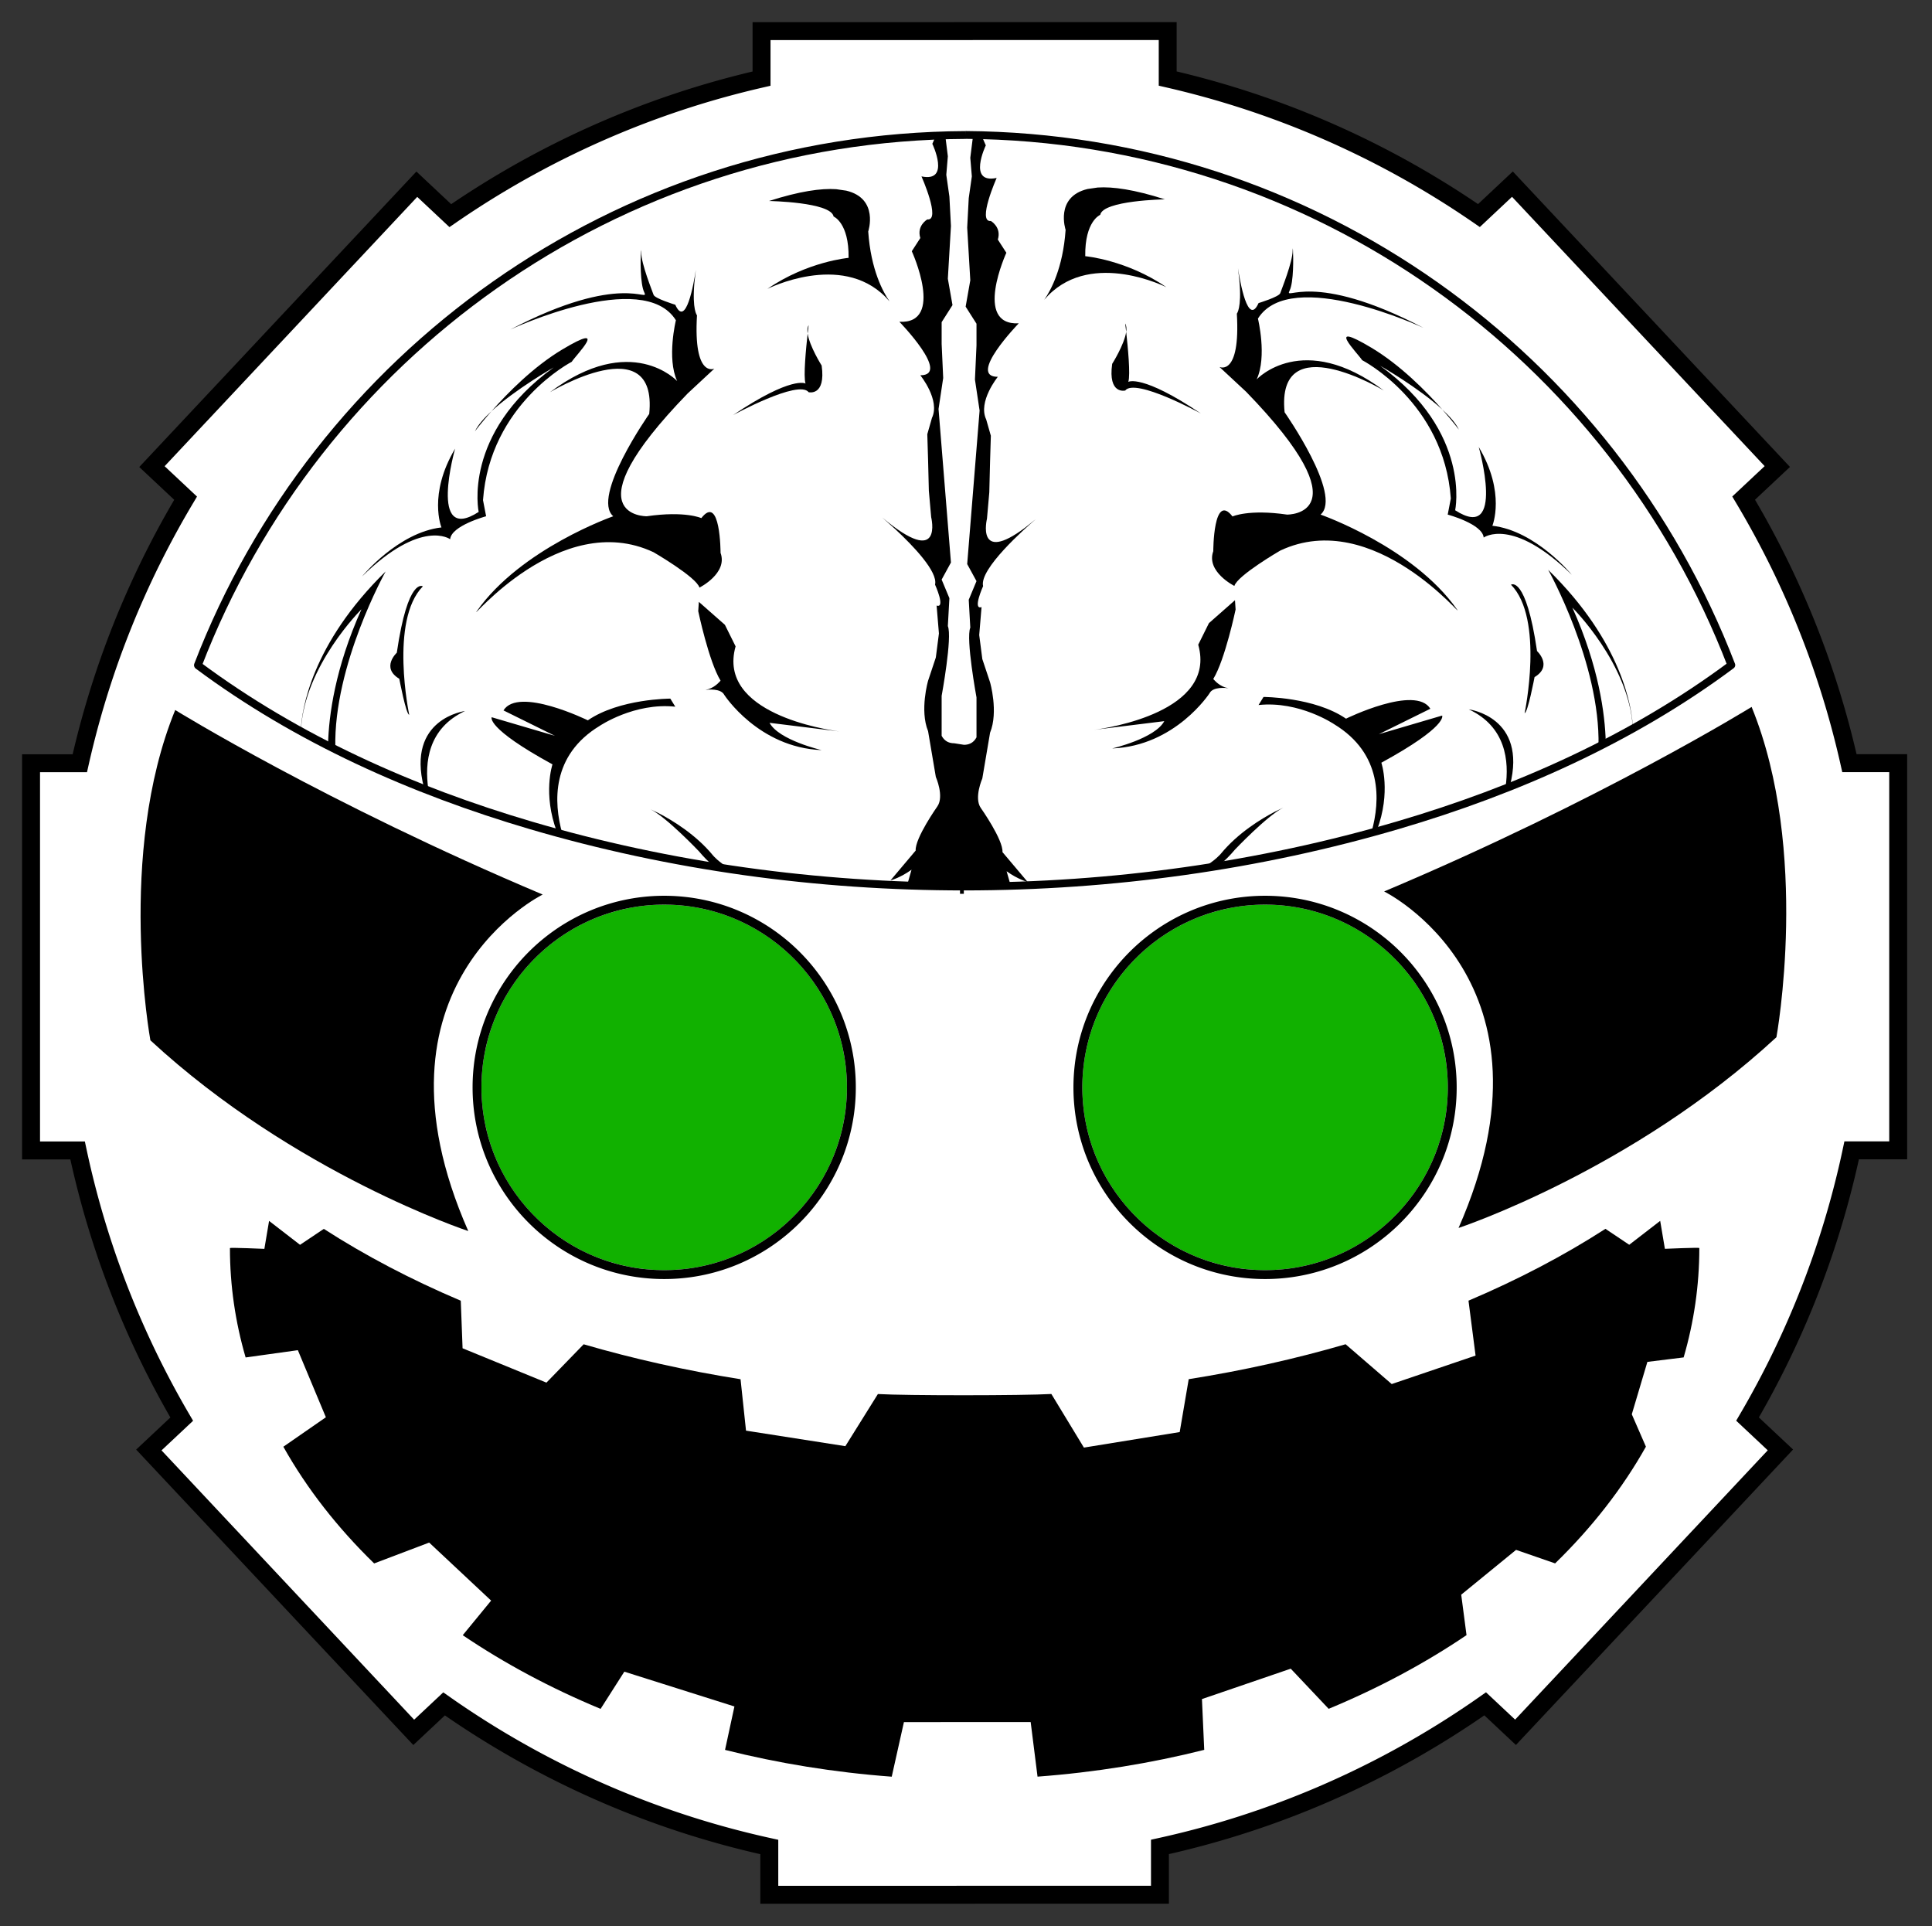 <?xml version="1.0" encoding="UTF-8" standalone="no"?><!DOCTYPE svg PUBLIC "-//W3C//DTD SVG 1.1//EN" "http://www.w3.org/Graphics/SVG/1.1/DTD/svg11.dtd"><svg width="100%" height="100%" viewBox="0 0 623 621" version="1.1" xmlns="http://www.w3.org/2000/svg" xmlns:xlink="http://www.w3.org/1999/xlink" xml:space="preserve" xmlns:serif="http://www.serif.com/" style="fill-rule:evenodd;clip-rule:evenodd;stroke-linejoin:round;stroke-miterlimit:1.414;"><rect x="0" y="0" width="623" height="621" fill="#333333" stroke="none"/><g id="Head-Gear" serif:id="Head Gear"><path d="M376.543,10.013l0,15.316c36.529,8.346 70.46,23.548 100.363,44.178l10.798,-10.13l85.415,91.051l-10.854,10.182c15.612,26.128 27.26,54.893 34.11,85.462l15.727,0l0,124.844l-15.01,0c-6.564,30.97 -18.041,60.135 -33.577,86.638l10.604,9.948l-85.415,91.05l-9.788,-9.182c-31.066,21.818 -66.568,37.74 -104.873,46.137l0,15.409l-62.722,0l0,0.023l-63.249,0l0,-15.409c-38.305,-8.396 -73.806,-24.319 -104.873,-46.136l-9.787,9.181l-85.416,-91.05l10.604,-9.948c-15.535,-26.503 -27.013,-55.667 -33.577,-86.638l-15.01,0l0,-124.843l15.727,0c6.851,-30.569 18.498,-59.334 34.11,-85.462l-10.854,-10.183l85.416,-91.05l10.797,10.129c29.904,-20.629 63.834,-35.831 100.363,-44.177l0,-15.316l65.223,0l0,-0.024l65.748,0Zm-66.978,275.284c0.41,0 0.82,-0.001 1.23,-0.002" style="fill:#fff;"/><path d="M599.425,373.807l-0.141,0.635l-0.163,0.73l-0.166,0.73l-0.167,0.729l-0.169,0.728l-0.171,0.727l-0.172,0.726l-0.174,0.727l-0.177,0.725l-0.177,0.724l-0.18,0.724l-0.182,0.723l-0.183,0.723l-0.185,0.722l-0.187,0.721l-0.188,0.72l-0.191,0.719l-0.192,0.719l-0.194,0.719l-0.195,0.717l-0.198,0.717l-0.199,0.716l-0.201,0.715l-0.202,0.714l-0.205,0.714l-0.206,0.713l-0.208,0.713l-0.21,0.711l-0.211,0.711l-0.213,0.71l-0.215,0.71l-0.217,0.708l-0.218,0.708l-0.22,0.707l-0.222,0.706l-0.223,0.706l-0.226,0.705l-0.227,0.704l-0.228,0.703l-0.231,0.703l-0.232,0.701l-0.233,0.701l-0.236,0.7l-0.237,0.7l-0.239,0.698l-0.241,0.698l-0.242,0.697l-0.244,0.696l-0.246,0.696l-0.247,0.694l-0.249,0.694l-0.251,0.693l-0.252,0.693l-0.255,0.691l-0.255,0.691l-0.258,0.689l-0.259,0.689l-0.261,0.688l-0.262,0.688l-0.264,0.686l-0.266,0.686l-0.268,0.685l-0.269,0.684l-0.27,0.683l-0.273,0.683l-0.274,0.681l-0.276,0.681l-0.277,0.68l-0.279,0.679l-0.281,0.678l-0.282,0.677l-0.284,0.677l-0.285,0.675l-0.287,0.675l-0.289,0.674l-0.291,0.673l-0.292,0.672l-0.293,0.671l-0.296,0.671l-0.297,0.67l-0.298,0.668l-0.3,0.668l-0.302,0.667l-0.303,0.666l-0.305,0.665l-0.307,0.665l-0.308,0.663l-0.309,0.663l-0.312,0.661l-0.313,0.661l-0.314,0.66l-0.316,0.659l-0.318,0.658l-0.319,0.657l-0.321,0.656l-0.322,0.655l-0.324,0.655l-0.326,0.653l-0.327,0.653l-0.328,0.651l-0.331,0.651l-0.331,0.65l-0.334,0.649l-0.335,0.648l-0.336,0.646l-0.338,0.647l-0.34,0.645l-0.341,0.644l-0.342,0.643l-0.344,0.643l-0.346,0.641l-0.347,0.64l-0.349,0.64l-0.35,0.638l-0.352,0.638l-0.354,0.636l-0.355,0.636l-0.356,0.634l-0.358,0.634l-0.359,0.633l-0.361,0.632l-0.299,0.519l11.036,10.353l-89.371,95.267l-10.188,-9.558l-0.282,0.195l-0.741,0.509l-0.742,0.506l-0.745,0.505l-0.746,0.502l-0.747,0.5l-0.749,0.498l-0.751,0.495l-0.752,0.493l-0.754,0.491l-0.755,0.489l-0.757,0.487l-0.759,0.484l-0.76,0.482l-0.762,0.48l-0.763,0.477l-0.765,0.475l-0.766,0.473l-0.768,0.471l-0.77,0.469l-0.771,0.466l-0.773,0.464l-0.774,0.461l-0.775,0.459l-0.777,0.457l-0.779,0.455l-0.78,0.452l-0.782,0.451l-0.783,0.447l-0.785,0.446l-0.786,0.443l-0.788,0.44l-0.789,0.439l-0.79,0.436l-0.792,0.434l-0.794,0.431l-0.795,0.429l-0.796,0.427l-0.798,0.424l-0.799,0.422l-0.801,0.419l-0.803,0.417l-0.803,0.415l-0.805,0.412l-0.807,0.41l-0.808,0.408l-0.809,0.405l-0.811,0.403l-0.812,0.4l-0.814,0.398l-0.815,0.395l-0.816,0.393l-0.818,0.391l-0.819,0.388l-0.82,0.386l-0.822,0.383l-0.823,0.381l-0.825,0.378l-0.826,0.376l-0.827,0.374l-0.829,0.371l-0.83,0.368l-0.831,0.366l-0.833,0.364l-0.834,0.361l-0.835,0.358l-0.837,0.356l-0.838,0.354l-0.839,0.351l-0.841,0.348l-0.842,0.346l-0.843,0.344l-0.845,0.341l-0.845,0.338l-0.847,0.336l-0.849,0.333l-0.849,0.331l-0.851,0.328l-0.852,0.326l-0.854,0.323l-0.854,0.321l-0.856,0.317l-0.858,0.316l-0.858,0.313l-0.86,0.31l-0.861,0.308l-0.862,0.305l-0.863,0.302l-0.864,0.3l-0.866,0.297l-0.867,0.295l-0.868,0.292l-0.87,0.289l-0.87,0.287l-0.872,0.284l-0.873,0.281l-0.874,0.279l-0.875,0.276l-0.877,0.274l-0.877,0.271l-0.879,0.268l-0.88,0.265l-0.881,0.263l-0.882,0.26l-0.883,0.258l-0.885,0.255l-0.886,0.252l-0.886,0.249l-0.888,0.247l-0.889,0.244l-0.89,0.242l-0.891,0.238l-0.893,0.236l-0.893,0.233l-0.895,0.231l-0.895,0.227l-0.897,0.225l-0.898,0.223l-0.899,0.219l-0.899,0.217l-0.901,0.214l-0.902,0.211l-0.903,0.209l-0.444,0.101l0,15.984l-62.723,0l0,0.023l-69.03,0l0,-15.984l-0.443,-0.101l-0.903,-0.208l-0.903,-0.212l-0.9,-0.214l-0.9,-0.216l-0.899,-0.22l-0.898,-0.222l-0.897,-0.225l-0.895,-0.228l-0.895,-0.23l-0.893,-0.234l-0.892,-0.235l-0.891,-0.239l-0.891,-0.241l-0.888,-0.244l-0.888,-0.247l-0.887,-0.25l-0.886,-0.252l-0.884,-0.255l-0.884,-0.257l-0.882,-0.26l-0.881,-0.263l-0.88,-0.266l-0.878,-0.268l-0.878,-0.271l-0.877,-0.273l-0.875,-0.277l-0.874,-0.278l-0.873,-0.282l-0.871,-0.284l-0.871,-0.287l-0.87,-0.289l-0.868,-0.292l-0.867,-0.295l-0.865,-0.297l-0.865,-0.3l-0.863,-0.302l-0.862,-0.305l-0.861,-0.308l-0.86,-0.31l-0.858,-0.313l-0.857,-0.315l-0.856,-0.318l-0.855,-0.321l-0.853,-0.323l-0.852,-0.325l-0.851,-0.329l-0.85,-0.33l-0.848,-0.334l-0.847,-0.335l-0.846,-0.339l-0.845,-0.341l-0.843,-0.343l-0.842,-0.346l-0.84,-0.349l-0.84,-0.351l-0.838,-0.353l-0.836,-0.356l-0.836,-0.359l-0.834,-0.361l-0.832,-0.363l-0.832,-0.366l-0.83,-0.369l-0.828,-0.371l-0.828,-0.373l-0.826,-0.376l-0.824,-0.379l-0.823,-0.38l-0.822,-0.384l-0.821,-0.385l-0.819,-0.389l-0.818,-0.39l-0.816,-0.393l-0.815,-0.396l-0.814,-0.398l-0.812,-0.4l-0.811,-0.403l-0.809,-0.405l-0.808,-0.407l-0.806,-0.41l-0.806,-0.413l-0.803,-0.414l-0.802,-0.417l-0.801,-0.42l-0.8,-0.422l-0.797,-0.424l-0.797,-0.427l-0.795,-0.429l-0.793,-0.431l-0.792,-0.434l-0.791,-0.436l-0.789,-0.438l-0.788,-0.441l-0.786,-0.443l-0.785,-0.445l-0.783,-0.448l-0.782,-0.45l-0.78,-0.452l-0.778,-0.455l-0.777,-0.457l-0.776,-0.459l-0.774,-0.462l-0.773,-0.464l-0.771,-0.466l-0.769,-0.468l-0.768,-0.471l-0.767,-0.473l-0.764,-0.475l-0.764,-0.478l-0.761,-0.48l-0.761,-0.482l-0.758,-0.484l-0.757,-0.487l-0.756,-0.488l-0.754,-0.491l-0.752,-0.494l-0.75,-0.495l-0.75,-0.498l-0.747,-0.5l-0.746,-0.502l-0.744,-0.504l-0.743,-0.507l-0.741,-0.508l-0.282,-0.195l-10.188,9.557l-89.371,-95.266l0,0l11.036,-10.353l-0.299,-0.52l-0.36,-0.632l-0.36,-0.632l-0.358,-0.634l-0.356,-0.635l-0.355,-0.635l-0.353,-0.637l-0.352,-0.637l-0.351,-0.639l-0.348,-0.639l-0.348,-0.641l-0.345,-0.641l-0.344,-0.642l-0.343,-0.644l-0.341,-0.644l-0.34,-0.645l-0.338,-0.646l-0.336,-0.647l-0.335,-0.648l-0.333,-0.649l-0.332,-0.65l-0.33,-0.65l-0.329,-0.652l-0.327,-0.652l-0.326,-0.654l-0.323,-0.654l-0.323,-0.656l-0.321,-0.656l-0.319,-0.657l-0.318,-0.658l-0.316,-0.659l-0.314,-0.66l-0.313,-0.66l-0.311,-0.662l-0.31,-0.663l-0.308,-0.663l-0.307,-0.664l-0.305,-0.665l-0.303,-0.667l-0.302,-0.666l-0.3,-0.668l-0.298,-0.669l-0.297,-0.67l-0.295,-0.67l-0.294,-0.671l-0.292,-0.672l-0.29,-0.674l-0.289,-0.673l-0.287,-0.675l-0.286,-0.676l-0.284,-0.676l-0.282,-0.678l-0.281,-0.678l-0.279,-0.679l-0.277,-0.68l-0.276,-0.68l-0.274,-0.682l-0.272,-0.682l-0.271,-0.684l-0.269,-0.684l-0.268,-0.684l-0.265,-0.686l-0.265,-0.687l-0.262,-0.687l-0.261,-0.688l-0.259,-0.689l-0.257,-0.69l-0.256,-0.691l-0.254,-0.691l-0.253,-0.692l-0.25,-0.693l-0.25,-0.694l-0.247,-0.695l-0.246,-0.695l-0.244,-0.696l-0.242,-0.697l-0.241,-0.698l-0.238,-0.699l-0.238,-0.699l-0.235,-0.7l-0.234,-0.701l-0.232,-0.702l-0.23,-0.702l-0.229,-0.704l-0.227,-0.704l-0.225,-0.705l-0.224,-0.705l-0.222,-0.706l-0.22,-0.708l-0.218,-0.707l-0.217,-0.709l-0.214,-0.709l-0.214,-0.71l-0.211,-0.711l-0.21,-0.712l-0.208,-0.712l-0.206,-0.713l-0.204,-0.714l-0.203,-0.715l-0.201,-0.715l-0.199,-0.716l-0.197,-0.717l-0.196,-0.717l-0.194,-0.718l-0.192,-0.719l-0.19,-0.72l-0.189,-0.72l-0.187,-0.721l-0.185,-0.722l-0.183,-0.722l-0.182,-0.723l-0.179,-0.724l-0.178,-0.725l-0.176,-0.725l-0.175,-0.726l-0.172,-0.727l-0.171,-0.727l-0.169,-0.728l-0.167,-0.729l-0.165,-0.729l-0.164,-0.73l-0.14,-0.636l-15.568,0l0,-130.625l16.312,0l0.147,-0.631l0.17,-0.72l0.172,-0.72l0.174,-0.719l0.175,-0.719l0.177,-0.718l0.179,-0.717l0.181,-0.716l0.182,-0.716l0.184,-0.715l0.186,-0.715l0.188,-0.713l0.189,-0.713l0.191,-0.712l0.193,-0.712l0.195,-0.711l0.196,-0.71l0.198,-0.709l0.2,-0.709l0.202,-0.708l0.203,-0.707l0.205,-0.707l0.206,-0.706l0.209,-0.705l0.21,-0.704l0.211,-0.704l0.214,-0.703l0.215,-0.702l0.217,-0.701l0.218,-0.701l0.221,-0.7l0.222,-0.699l0.223,-0.698l0.226,-0.698l0.227,-0.697l0.228,-0.696l0.231,-0.695l0.232,-0.695l0.233,-0.694l0.236,-0.693l0.237,-0.692l0.239,-0.692l0.24,-0.69l0.242,-0.69l0.244,-0.69l0.245,-0.688l0.247,-0.688l0.249,-0.686l0.25,-0.686l0.252,-0.686l0.254,-0.684l0.255,-0.684l0.257,-0.683l0.259,-0.682l0.26,-0.681l0.262,-0.68l0.263,-0.68l0.265,-0.679l0.267,-0.678l0.268,-0.677l0.27,-0.677l0.272,-0.675l0.273,-0.675l0.275,-0.674l0.276,-0.673l0.278,-0.672l0.28,-0.671l0.281,-0.671l0.283,-0.67l0.285,-0.669l0.286,-0.668l0.287,-0.667l0.29,-0.666l0.291,-0.666l0.292,-0.664l0.294,-0.664l0.296,-0.663l0.297,-0.662l0.299,-0.661l0.3,-0.661l0.302,-0.659l0.303,-0.659l0.305,-0.658l0.307,-0.656l0.308,-0.656l0.31,-0.656l0.311,-0.654l0.313,-0.653l0.314,-0.653l0.316,-0.651l0.318,-0.651l0.319,-0.65l0.321,-0.649l0.322,-0.647l0.323,-0.648l0.326,-0.646l0.326,-0.645l0.329,-0.644l0.33,-0.644l0.331,-0.642l0.333,-0.642l0.334,-0.641l0.336,-0.639l0.338,-0.639l0.339,-0.638l0.34,-0.637l0.342,-0.636l0.344,-0.636l0.345,-0.634l0.346,-0.633l0.348,-0.632l0.35,-0.632l0.351,-0.63l0.352,-0.63l0.354,-0.628l0.356,-0.628l0.357,-0.627l0.358,-0.625l0.36,-0.625l0.362,-0.624l0.362,-0.622l0.28,-0.477l-11.272,-10.575l0,0l89.371,-95.266l0,0l11.213,10.519l0.204,-0.139l0.713,-0.481l0.714,-0.479l0.716,-0.477l0.718,-0.476l0.718,-0.473l0.721,-0.471l0.721,-0.469l0.724,-0.467l0.724,-0.465l0.726,-0.463l0.728,-0.46l0.729,-0.459l0.73,-0.457l0.732,-0.454l0.733,-0.453l0.735,-0.45l0.736,-0.449l0.737,-0.446l0.739,-0.444l0.74,-0.442l0.742,-0.44l0.743,-0.438l0.745,-0.436l0.745,-0.433l0.748,-0.432l0.748,-0.429l0.75,-0.428l0.751,-0.425l0.753,-0.423l0.754,-0.421l0.755,-0.418l0.757,-0.417l0.758,-0.414l0.76,-0.413l0.76,-0.41l0.763,-0.408l0.763,-0.406l0.765,-0.403l0.766,-0.402l0.767,-0.399l0.769,-0.397l0.77,-0.395l0.771,-0.393l0.773,-0.39l0.774,-0.388l0.775,-0.386l0.776,-0.384l0.778,-0.382l0.779,-0.379l0.781,-0.378l0.781,-0.375l0.783,-0.372l0.784,-0.371l0.786,-0.368l0.786,-0.366l0.788,-0.364l0.789,-0.362l0.791,-0.359l0.791,-0.357l0.793,-0.355l0.794,-0.352l0.795,-0.351l0.797,-0.348l0.798,-0.345l0.799,-0.344l0.8,-0.341l0.801,-0.339l0.803,-0.336l0.804,-0.335l0.805,-0.331l0.806,-0.33l0.807,-0.327l0.809,-0.325l0.809,-0.323l0.811,-0.32l0.812,-0.318l0.813,-0.316l0.815,-0.313l0.815,-0.311l0.817,-0.309l0.818,-0.306l0.819,-0.304l0.82,-0.302l0.821,-0.299l0.823,-0.297l0.823,-0.295l0.825,-0.292l0.825,-0.29l0.827,-0.287l0.828,-0.285l0.829,-0.282l0.831,-0.281l0.831,-0.277l0.832,-0.276l0.834,-0.273l0.834,-0.27l0.836,-0.269l0.836,-0.265l0.838,-0.264l0.839,-0.26l0.84,-0.259l0.841,-0.256l0.842,-0.254l0.843,-0.251l0.844,-0.248l0.845,-0.247l0.847,-0.243l0.847,-0.242l0.848,-0.238l0.849,-0.237l0.851,-0.234l0.851,-0.231l0.852,-0.229l0.854,-0.227l0.854,-0.224l0.855,-0.221l0.857,-0.219l0.857,-0.216l0.859,-0.214l0.859,-0.212l0.86,-0.209l0.862,-0.206l0.342,-0.081l0,-15.912l65.223,0l0,-0.023l71.53,0l0,15.911l0.343,0.081l0.861,0.207l0.86,0.209l0.86,0.211l0.858,0.214l0.858,0.217l0.856,0.219l0.855,0.221l0.855,0.224l0.853,0.226l0.852,0.229l0.852,0.232l0.85,0.234l0.849,0.236l0.849,0.239l0.847,0.241l0.846,0.244l0.845,0.246l0.844,0.249l0.843,0.251l0.842,0.254l0.841,0.256l0.84,0.258l0.839,0.261l0.838,0.263l0.837,0.266l0.835,0.268l0.835,0.271l0.833,0.273l0.833,0.275l0.831,0.278l0.83,0.28l0.829,0.283l0.828,0.285l0.827,0.287l0.826,0.29l0.824,0.292l0.824,0.294l0.822,0.297l0.821,0.3l0.82,0.301l0.819,0.304l0.818,0.306l0.817,0.309l0.815,0.311l0.815,0.313l0.813,0.316l0.812,0.318l0.811,0.32l0.81,0.323l0.808,0.325l0.808,0.327l0.806,0.33l0.805,0.332l0.803,0.334l0.803,0.337l0.801,0.339l0.801,0.341l0.799,0.343l0.797,0.346l0.797,0.348l0.795,0.35l0.794,0.353l0.793,0.354l0.792,0.357l0.79,0.36l0.789,0.361l0.788,0.364l0.787,0.366l0.785,0.369l0.784,0.37l0.783,0.373l0.782,0.375l0.78,0.377l0.779,0.38l0.778,0.381l0.776,0.384l0.776,0.386l0.774,0.388l0.772,0.391l0.772,0.393l0.769,0.395l0.769,0.397l0.768,0.399l0.766,0.401l0.764,0.404l0.764,0.406l0.762,0.408l0.761,0.41l0.759,0.412l0.758,0.414l0.757,0.417l0.755,0.419l0.754,0.421l0.753,0.423l0.751,0.425l0.75,0.427l0.749,0.43l0.747,0.431l0.746,0.434l0.744,0.435l0.743,0.438l0.742,0.44l0.74,0.442l0.739,0.445l0.737,0.446l0.737,0.448l0.734,0.451l0.733,0.452l0.732,0.455l0.731,0.456l0.728,0.459l0.728,0.461l0.726,0.463l0.725,0.465l0.723,0.467l0.722,0.469l0.72,0.471l0.719,0.473l0.717,0.475l0.716,0.477l0.714,0.479l0.713,0.482l0.204,0.138l11.213,-10.518l89.371,95.266l-11.271,10.574l0.279,0.477l0.363,0.623l0.361,0.624l0.36,0.624l0.359,0.626l0.357,0.627l0.355,0.627l0.354,0.629l0.353,0.629l0.351,0.631l0.349,0.631l0.348,0.633l0.347,0.633l0.345,0.634l0.343,0.635l0.342,0.636l0.341,0.637l0.339,0.638l0.337,0.639l0.336,0.64l0.334,0.641l0.333,0.641l0.332,0.643l0.33,0.643l0.328,0.645l0.327,0.645l0.325,0.646l0.324,0.647l0.322,0.648l0.32,0.649l0.319,0.65l0.318,0.65l0.316,0.652l0.314,0.652l0.313,0.654l0.311,0.654l0.31,0.655l0.308,0.656l0.307,0.657l0.305,0.658l0.304,0.658l0.302,0.66l0.3,0.66l0.299,0.661l0.297,0.662l0.295,0.663l0.294,0.664l0.293,0.665l0.291,0.665l0.289,0.667l0.288,0.667l0.286,0.668l0.284,0.669l0.283,0.67l0.281,0.67l0.28,0.671l0.278,0.673l0.276,0.673l0.275,0.674l0.273,0.674l0.272,0.676l0.27,0.676l0.268,0.678l0.267,0.678l0.265,0.678l0.264,0.68l0.261,0.681l0.261,0.681l0.258,0.682l0.257,0.683l0.255,0.683l0.254,0.685l0.252,0.685l0.25,0.686l0.249,0.687l0.247,0.688l0.246,0.688l0.243,0.689l0.242,0.69l0.241,0.691l0.238,0.691l0.238,0.693l0.235,0.693l0.234,0.694l0.232,0.694l0.23,0.696l0.229,0.696l0.227,0.697l0.225,0.697l0.224,0.699l0.222,0.699l0.22,0.7l0.219,0.7l0.216,0.702l0.216,0.702l0.213,0.703l0.212,0.704l0.21,0.704l0.208,0.705l0.207,0.706l0.205,0.706l0.203,0.707l0.201,0.709l0.2,0.708l0.198,0.71l0.196,0.71l0.195,0.711l0.193,0.711l0.191,0.712l0.189,0.713l0.188,0.714l0.186,0.714l0.184,0.715l0.182,0.716l0.181,0.717l0.179,0.717l0.177,0.718l0.175,0.718l0.174,0.719l0.172,0.72l0.17,0.721l0.147,0.63l16.313,0l0,130.626l-15.568,0Zm-453.119,174.229l0.725,0.501l0.726,0.499l0.728,0.497l0.73,0.494l0.731,0.493l0.733,0.49l0.734,0.488l0.737,0.486l0.737,0.483l0.739,0.482l0.741,0.479l0.742,0.477l0.744,0.475l0.745,0.472l0.747,0.471l0.748,0.468l0.75,0.466l0.752,0.463l0.753,0.462l0.754,0.459l0.756,0.457l0.757,0.455l0.759,0.453l0.761,0.45l0.762,0.448l0.763,0.446l0.765,0.443l0.766,0.441l0.768,0.439l0.769,0.437l0.771,0.434l0.772,0.432l0.774,0.43l0.775,0.428l0.776,0.425l0.778,0.423l0.78,0.42l0.78,0.419l0.783,0.415l0.783,0.414l0.785,0.411l0.787,0.409l0.788,0.407l0.789,0.404l0.791,0.402l0.792,0.4l0.793,0.397l0.795,0.395l0.796,0.392l0.798,0.39l0.799,0.388l0.8,0.385l0.802,0.383l0.803,0.381l0.804,0.378l0.806,0.375l0.807,0.374l0.808,0.371l0.81,0.368l0.811,0.366l0.812,0.364l0.814,0.361l0.815,0.359l0.816,0.356l0.818,0.354l0.819,0.352l0.82,0.349l0.821,0.346l0.823,0.344l0.824,0.342l0.825,0.339l0.827,0.337l0.828,0.334l0.829,0.332l0.83,0.329l0.832,0.327l0.833,0.324l0.834,0.322l0.835,0.319l0.837,0.316l0.837,0.315l0.839,0.311l0.841,0.31l0.841,0.306l0.843,0.304l0.844,0.302l0.845,0.299l0.846,0.296l0.848,0.294l0.848,0.291l0.85,0.289l0.851,0.287l0.852,0.283l0.853,0.281l0.855,0.279l0.856,0.276l0.856,0.273l0.859,0.271l0.859,0.268l0.86,0.265l0.861,0.263l0.863,0.26l0.863,0.258l0.865,0.255l0.866,0.253l0.867,0.249l0.868,0.248l0.869,0.244l0.871,0.242l0.871,0.239l0.873,0.237l0.873,0.234l0.875,0.231l0.876,0.229l0.876,0.225l0.878,0.224l0.879,0.22l0.88,0.218l0.881,0.215l0.883,0.213l0.883,0.21l0.884,0.207l0.885,0.204l0.886,0.202l0.888,0.199l3.16,0.697l0,14.841l57.467,0l0,-0.024l62.723,0l0,-14.84l3.16,-0.698l0.887,-0.199l0.886,-0.202l0.885,-0.204l0.885,-0.207l0.883,-0.21l0.882,-0.212l0.881,-0.215l0.88,-0.218l0.879,-0.221l0.878,-0.223l0.877,-0.226l0.875,-0.228l0.875,-0.232l0.874,-0.234l0.872,-0.236l0.872,-0.239l0.87,-0.242l0.869,-0.245l0.868,-0.247l0.867,-0.25l0.866,-0.252l0.865,-0.255l0.864,-0.258l0.862,-0.26l0.861,-0.263l0.861,-0.266l0.859,-0.268l0.858,-0.271l0.857,-0.273l0.855,-0.276l0.855,-0.278l0.853,-0.281l0.852,-0.284l0.851,-0.286l0.85,-0.289l0.849,-0.291l0.847,-0.294l0.847,-0.297l0.845,-0.299l0.843,-0.301l0.843,-0.304l0.842,-0.307l0.84,-0.309l0.839,-0.312l0.838,-0.314l0.836,-0.317l0.836,-0.319l0.834,-0.322l0.832,-0.324l0.832,-0.327l0.83,-0.329l0.83,-0.332l0.827,-0.334l0.827,-0.336l0.825,-0.34l0.824,-0.341l0.823,-0.344l0.821,-0.347l0.821,-0.349l0.819,-0.351l0.817,-0.354l0.816,-0.357l0.815,-0.358l0.814,-0.362l0.812,-0.363l0.811,-0.366l0.81,-0.369l0.808,-0.371l0.808,-0.373l0.805,-0.376l0.805,-0.378l0.803,-0.381l0.801,-0.382l0.801,-0.386l0.799,-0.387l0.797,-0.39l0.796,-0.393l0.795,-0.395l0.794,-0.397l0.792,-0.399l0.79,-0.402l0.79,-0.405l0.787,-0.406l0.787,-0.409l0.785,-0.411l0.784,-0.414l0.782,-0.416l0.781,-0.418l0.779,-0.421l0.778,-0.423l0.776,-0.425l0.775,-0.427l0.774,-0.43l0.772,-0.432l0.771,-0.434l0.769,-0.437l0.768,-0.439l0.767,-0.441l0.764,-0.444l0.764,-0.446l0.762,-0.448l0.76,-0.45l0.759,-0.452l0.757,-0.455l0.756,-0.457l0.755,-0.459l0.753,-0.462l0.751,-0.464l0.75,-0.466l0.748,-0.468l0.747,-0.47l0.746,-0.473l0.743,-0.475l0.742,-0.477l0.741,-0.479l0.739,-0.481l0.738,-0.484l0.736,-0.486l0.734,-0.488l0.733,-0.49l0.731,-0.492l0.73,-0.495l0.728,-0.496l0.727,-0.499l0.725,-0.501l0.723,-0.503l2.649,-1.854l9.391,8.81l81.461,-86.834l-10.177,-9.547l1.524,-2.608l0.359,-0.617l0.356,-0.617l0.356,-0.619l0.354,-0.619l0.352,-0.62l0.351,-0.622l0.349,-0.622l0.348,-0.623l0.347,-0.624l0.345,-0.625l0.343,-0.626l0.342,-0.627l0.34,-0.628l0.339,-0.628l0.338,-0.63l0.335,-0.631l0.335,-0.631l0.333,-0.633l0.331,-0.633l0.33,-0.634l0.328,-0.635l0.327,-0.637l0.325,-0.637l0.324,-0.637l0.322,-0.639l0.321,-0.64l0.319,-0.641l0.317,-0.641l0.317,-0.643l0.314,-0.643l0.313,-0.644l0.311,-0.645l0.31,-0.646l0.309,-0.647l0.306,-0.648l0.305,-0.648l0.304,-0.65l0.302,-0.65l0.301,-0.651l0.299,-0.652l0.297,-0.653l0.296,-0.654l0.294,-0.655l0.292,-0.655l0.291,-0.657l0.29,-0.657l0.288,-0.658l0.286,-0.659l0.285,-0.66l0.283,-0.66l0.281,-0.662l0.28,-0.662l0.279,-0.663l0.276,-0.664l0.275,-0.665l0.274,-0.666l0.272,-0.666l0.27,-0.667l0.269,-0.669l0.267,-0.669l0.265,-0.669l0.264,-0.671l0.262,-0.671l0.261,-0.672l0.259,-0.673l0.257,-0.674l0.255,-0.675l0.255,-0.675l0.252,-0.676l0.251,-0.677l0.249,-0.678l0.247,-0.679l0.246,-0.679l0.244,-0.68l0.243,-0.681l0.24,-0.682l0.24,-0.682l0.237,-0.683l0.236,-0.684l0.234,-0.685l0.233,-0.686l0.231,-0.686l0.229,-0.687l0.227,-0.688l0.226,-0.688l0.224,-0.69l0.223,-0.69l0.221,-0.691l0.219,-0.692l0.217,-0.692l0.216,-0.693l0.214,-0.694l0.212,-0.694l0.211,-0.696l0.209,-0.696l0.207,-0.697l0.205,-0.697l0.204,-0.698l0.202,-0.699l0.201,-0.7l0.198,-0.7l0.197,-0.702l0.196,-0.702l0.193,-0.702l0.192,-0.703l0.19,-0.704l0.188,-0.705l0.187,-0.705l0.185,-0.707l0.183,-0.706l0.181,-0.708l0.18,-0.708l0.178,-0.709l0.176,-0.709l0.174,-0.711l0.173,-0.711l0.171,-0.711l0.169,-0.712l0.167,-0.714l0.166,-0.713l0.164,-0.714l0.162,-0.715l0.16,-0.716l0.159,-0.716l0.156,-0.717l0.155,-0.718l0.642,-3.01l14.458,0l0,-119.062l-15.147,0l-0.669,-2.968l-0.162,-0.708l-0.163,-0.708l-0.165,-0.707l-0.167,-0.706l-0.168,-0.706l-0.171,-0.705l-0.172,-0.704l-0.173,-0.704l-0.175,-0.703l-0.178,-0.702l-0.178,-0.702l-0.181,-0.701l-0.182,-0.7l-0.184,-0.7l-0.186,-0.698l-0.187,-0.699l-0.189,-0.697l-0.191,-0.697l-0.192,-0.696l-0.194,-0.695l-0.196,-0.695l-0.198,-0.694l-0.199,-0.693l-0.201,-0.693l-0.202,-0.692l-0.204,-0.691l-0.206,-0.691l-0.208,-0.689l-0.209,-0.689l-0.211,-0.688l-0.213,-0.688l-0.214,-0.687l-0.216,-0.686l-0.217,-0.685l-0.22,-0.685l-0.22,-0.684l-0.223,-0.683l-0.224,-0.682l-0.226,-0.682l-0.227,-0.681l-0.23,-0.68l-0.23,-0.679l-0.233,-0.679l-0.234,-0.678l-0.235,-0.677l-0.238,-0.676l-0.238,-0.676l-0.241,-0.674l-0.242,-0.675l-0.244,-0.673l-0.245,-0.672l-0.247,-0.672l-0.249,-0.671l-0.25,-0.67l-0.252,-0.67l-0.254,-0.668l-0.255,-0.668l-0.256,-0.667l-0.259,-0.666l-0.26,-0.666l-0.261,-0.664l-0.263,-0.664l-0.265,-0.663l-0.266,-0.662l-0.268,-0.662l-0.269,-0.66l-0.271,-0.66l-0.273,-0.659l-0.274,-0.658l-0.276,-0.658l-0.277,-0.656l-0.279,-0.656l-0.28,-0.655l-0.282,-0.654l-0.284,-0.653l-0.285,-0.653l-0.286,-0.651l-0.289,-0.651l-0.289,-0.65l-0.292,-0.649l-0.293,-0.648l-0.294,-0.647l-0.296,-0.647l-0.298,-0.645l-0.299,-0.645l-0.3,-0.644l-0.302,-0.643l-0.304,-0.642l-0.305,-0.642l-0.307,-0.64l-0.308,-0.64l-0.31,-0.639l-0.311,-0.638l-0.313,-0.636l-0.314,-0.637l-0.316,-0.635l-0.317,-0.634l-0.319,-0.634l-0.321,-0.632l-0.321,-0.632l-0.324,-0.631l-0.325,-0.63l-0.326,-0.629l-0.328,-0.628l-0.329,-0.627l-0.331,-0.626l-0.332,-0.626l-0.334,-0.624l-0.335,-0.624l-0.337,-0.623l-0.338,-0.621l-0.34,-0.621l-0.341,-0.62l-0.343,-0.619l-0.344,-0.618l-0.346,-0.617l-0.347,-0.617l-0.348,-0.615l-0.35,-0.614l-0.352,-0.614l-0.353,-0.612l-0.354,-0.612l-0.356,-0.61l-0.357,-0.61l-0.359,-0.609l-0.36,-0.607l-1.553,-2.607l10.442,-9.796l-81.461,-86.834l-10.387,9.745l-2.616,-1.8l-0.696,-0.475l-0.698,-0.474l-0.699,-0.472l-0.7,-0.47l-0.702,-0.468l-0.704,-0.466l-0.704,-0.463l-0.707,-0.462l-0.707,-0.46l-0.709,-0.458l-0.711,-0.456l-0.712,-0.454l-0.713,-0.451l-0.715,-0.45l-0.716,-0.448l-0.717,-0.446l-0.719,-0.443l-0.72,-0.442l-0.722,-0.439l-0.723,-0.438l-0.724,-0.435l-0.726,-0.434l-0.727,-0.431l-0.729,-0.429l-0.73,-0.428l-0.731,-0.425l-0.732,-0.423l-0.734,-0.421l-0.735,-0.419l-0.737,-0.417l-0.738,-0.414l-0.739,-0.413l-0.741,-0.41l-0.742,-0.409l-0.743,-0.406l-0.744,-0.404l-0.746,-0.402l-0.747,-0.4l-0.749,-0.398l-0.749,-0.396l-0.751,-0.393l-0.753,-0.392l-0.753,-0.389l-0.755,-0.387l-0.756,-0.385l-0.758,-0.383l-0.758,-0.381l-0.76,-0.378l-0.762,-0.377l-0.762,-0.374l-0.764,-0.372l-0.765,-0.369l-0.766,-0.368l-0.767,-0.366l-0.769,-0.363l-0.77,-0.361l-0.771,-0.359l-0.773,-0.356l-0.773,-0.355l-0.775,-0.352l-0.776,-0.35l-0.777,-0.348l-0.779,-0.345l-0.779,-0.344l-0.781,-0.341l-0.782,-0.339l-0.783,-0.336l-0.785,-0.335l-0.785,-0.332l-0.787,-0.33l-0.788,-0.328l-0.789,-0.325l-0.791,-0.323l-0.791,-0.321l-0.793,-0.319l-0.793,-0.316l-0.795,-0.314l-0.796,-0.312l-0.797,-0.309l-0.799,-0.307l-0.799,-0.305l-0.801,-0.303l-0.801,-0.3l-0.803,-0.298l-0.804,-0.296l-0.805,-0.293l-0.806,-0.291l-0.807,-0.289l-0.809,-0.286l-0.809,-0.284l-0.811,-0.282l-0.811,-0.279l-0.813,-0.277l-0.814,-0.275l-0.815,-0.272l-0.815,-0.27l-0.818,-0.268l-0.818,-0.265l-0.819,-0.263l-0.82,-0.26l-0.821,-0.258l-0.822,-0.256l-0.824,-0.253l-0.824,-0.251l-0.825,-0.249l-0.827,-0.246l-0.827,-0.244l-0.829,-0.241l-0.829,-0.239l-0.831,-0.237l-0.831,-0.234l-0.833,-0.231l-0.833,-0.23l-0.835,-0.227l-0.835,-0.224l-0.837,-0.222l-0.837,-0.219l-0.839,-0.218l-0.839,-0.214l-0.841,-0.212l-0.841,-0.21l-0.842,-0.207l-0.844,-0.205l-0.844,-0.203l-0.845,-0.199l-0.846,-0.198l-3.094,-0.712l0,-14.726l-59.968,0l0,0.023l-65.222,0l0,14.727l-3.094,0.712l-0.846,0.197l-0.846,0.2l-0.844,0.202l-0.843,0.205l-0.843,0.207l-0.841,0.21l-0.84,0.212l-0.84,0.215l-0.838,0.217l-0.838,0.22l-0.836,0.222l-0.836,0.224l-0.834,0.227l-0.834,0.229l-0.832,0.232l-0.832,0.234l-0.83,0.236l-0.83,0.239l-0.828,0.242l-0.828,0.244l-0.826,0.246l-0.826,0.248l-0.824,0.251l-0.823,0.254l-0.823,0.255l-0.821,0.258l-0.82,0.261l-0.819,0.263l-0.818,0.265l-0.817,0.268l-0.816,0.269l-0.815,0.273l-0.814,0.274l-0.812,0.277l-0.812,0.28l-0.811,0.281l-0.809,0.285l-0.808,0.286l-0.808,0.289l-0.806,0.291l-0.805,0.293l-0.804,0.296l-0.802,0.298l-0.802,0.3l-0.801,0.302l-0.799,0.305l-0.798,0.307l-0.798,0.31l-0.796,0.312l-0.794,0.314l-0.794,0.316l-0.793,0.319l-0.791,0.32l-0.79,0.323l-0.79,0.326l-0.787,0.328l-0.787,0.329l-0.786,0.333l-0.784,0.334l-0.783,0.337l-0.782,0.339l-0.781,0.341l-0.78,0.343l-0.778,0.346l-0.778,0.347l-0.776,0.35l-0.775,0.353l-0.773,0.354l-0.772,0.357l-0.772,0.359l-0.77,0.361l-0.768,0.363l-0.768,0.365l-0.766,0.368l-0.765,0.37l-0.764,0.372l-0.762,0.374l-0.761,0.376l-0.76,0.379l-0.759,0.38l-0.757,0.383l-0.757,0.385l-0.754,0.387l-0.754,0.39l-0.752,0.391l-0.751,0.394l-0.75,0.395l-0.749,0.398l-0.747,0.4l-0.745,0.402l-0.745,0.404l-0.743,0.407l-0.742,0.408l-0.741,0.41l-0.739,0.413l-0.738,0.415l-0.736,0.417l-0.736,0.419l-0.733,0.421l-0.733,0.423l-0.731,0.425l-0.73,0.427l-0.728,0.429l-0.728,0.432l-0.725,0.433l-0.725,0.436l-0.723,0.437l-0.721,0.44l-0.721,0.441l-0.719,0.444l-0.717,0.446l-0.716,0.447l-0.715,0.45l-0.713,0.452l-0.712,0.454l-0.71,0.456l-0.709,0.457l-0.708,0.46l-0.706,0.462l-0.705,0.464l-0.703,0.466l-0.702,0.468l-0.701,0.469l-0.699,0.472l-0.697,0.474l-0.697,0.476l-2.616,1.799l-10.387,-9.744l-81.46,86.834l10.441,9.795l-1.553,2.607l-0.36,0.608l-0.359,0.609l-0.357,0.609l-0.356,0.611l-0.354,0.611l-0.353,0.613l-0.351,0.613l-0.35,0.615l-0.349,0.615l-0.347,0.616l-0.346,0.617l-0.344,0.618l-0.342,0.619l-0.342,0.62l-0.339,0.621l-0.339,0.622l-0.336,0.623l-0.336,0.623l-0.333,0.625l-0.333,0.625l-0.33,0.626l-0.33,0.628l-0.328,0.628l-0.326,0.629l-0.325,0.63l-0.323,0.63l-0.322,0.632l-0.32,0.633l-0.319,0.633l-0.318,0.635l-0.315,0.635l-0.315,0.636l-0.313,0.637l-0.311,0.638l-0.31,0.639l-0.308,0.639l-0.307,0.641l-0.305,0.641l-0.303,0.642l-0.302,0.643l-0.301,0.644l-0.299,0.645l-0.298,0.646l-0.296,0.646l-0.294,0.648l-0.293,0.648l-0.291,0.649l-0.29,0.65l-0.288,0.65l-0.287,0.652l-0.285,0.652l-0.284,0.654l-0.282,0.654l-0.28,0.654l-0.279,0.656l-0.277,0.657l-0.276,0.657l-0.274,0.658l-0.273,0.659l-0.271,0.66l-0.269,0.661l-0.268,0.661l-0.266,0.662l-0.265,0.663l-0.263,0.664l-0.261,0.665l-0.26,0.665l-0.258,0.666l-0.257,0.667l-0.255,0.668l-0.254,0.669l-0.251,0.669l-0.251,0.67l-0.248,0.671l-0.247,0.672l-0.246,0.673l-0.243,0.673l-0.243,0.674l-0.24,0.675l-0.239,0.675l-0.237,0.677l-0.236,0.677l-0.234,0.678l-0.232,0.678l-0.231,0.68l-0.229,0.68l-0.228,0.681l-0.226,0.681l-0.224,0.683l-0.222,0.683l-0.221,0.684l-0.219,0.684l-0.218,0.686l-0.216,0.686l-0.214,0.686l-0.213,0.688l-0.211,0.688l-0.209,0.689l-0.207,0.69l-0.206,0.69l-0.204,0.692l-0.203,0.691l-0.201,0.693l-0.199,0.693l-0.198,0.694l-0.195,0.695l-0.194,0.695l-0.193,0.697l-0.191,0.696l-0.189,0.698l-0.187,0.698l-0.186,0.699l-0.184,0.7l-0.182,0.7l-0.18,0.701l-0.179,0.701l-0.177,0.703l-0.176,0.703l-0.173,0.703l-0.172,0.705l-0.17,0.705l-0.169,0.705l-0.167,0.707l-0.165,0.707l-0.163,0.707l-0.162,0.709l-0.669,2.967l-15.147,0l0,119.063l14.458,0l0.642,3.009l0.155,0.718l0.157,0.717l0.158,0.716l0.161,0.716l0.162,0.715l0.164,0.714l0.165,0.714l0.167,0.713l0.17,0.712l0.17,0.712l0.173,0.711l0.175,0.71l0.176,0.71l0.178,0.708l0.179,0.709l0.182,0.707l0.183,0.707l0.185,0.706l0.186,0.705l0.188,0.705l0.191,0.704l0.191,0.703l0.194,0.703l0.195,0.702l0.197,0.701l0.199,0.7l0.2,0.7l0.202,0.699l0.204,0.698l0.205,0.698l0.208,0.697l0.209,0.696l0.21,0.695l0.213,0.695l0.214,0.693l0.215,0.694l0.218,0.692l0.219,0.692l0.221,0.69l0.222,0.691l0.224,0.689l0.226,0.689l0.228,0.687l0.229,0.687l0.231,0.687l0.232,0.685l0.234,0.685l0.236,0.684l0.238,0.683l0.239,0.683l0.241,0.682l0.242,0.68l0.244,0.681l0.246,0.679l0.248,0.678l0.249,0.678l0.25,0.677l0.253,0.676l0.254,0.676l0.255,0.674l0.258,0.674l0.259,0.673l0.26,0.672l0.262,0.672l0.264,0.67l0.266,0.67l0.267,0.669l0.268,0.668l0.271,0.667l0.271,0.667l0.274,0.665l0.275,0.665l0.277,0.664l0.278,0.663l0.28,0.663l0.281,0.661l0.284,0.661l0.284,0.659l0.287,0.659l0.287,0.658l0.29,0.658l0.291,0.656l0.293,0.656l0.294,0.654l0.295,0.654l0.298,0.653l0.299,0.652l0.3,0.651l0.302,0.651l0.304,0.649l0.305,0.649l0.307,0.648l0.308,0.646l0.31,0.646l0.311,0.645l0.313,0.645l0.315,0.643l0.316,0.642l0.317,0.642l0.32,0.64l0.32,0.64l0.322,0.639l0.324,0.638l0.325,0.637l0.327,0.636l0.328,0.635l0.33,0.634l0.332,0.634l0.333,0.632l0.334,0.632l0.336,0.63l0.337,0.63l0.339,0.629l0.34,0.628l0.342,0.627l0.344,0.625l0.345,0.625l0.346,0.625l0.348,0.623l0.349,0.622l0.351,0.621l0.353,0.62l0.354,0.62l0.355,0.618l0.357,0.618l0.358,0.616l1.525,2.609l-10.177,9.547l81.46,86.834l9.392,-8.811l2.648,1.854l0.724,0.503Zm164.495,-259.851l-0.617,0.002l-0.617,0l-0.004,-5.781l0.613,0l0.612,-0.002l0.013,5.781Z"/></g><path id="Brain-Globe" serif:id="Brain Globe" d="M311.321,43.509c112.622,0.735 208.748,71.508 246.968,170.938c-32.031,23.85 -69.277,40.389 -107.446,51.615c-89.459,26.31 -190.083,26.411 -279.547,0.1c-38.169,-11.226 -75.415,-27.765 -107.446,-51.615l-0.024,-0.077c38.279,-99.584 134.645,-170.423 247.495,-170.94l0,-0.021" style="fill:#fff;stroke:#000;stroke-width:2.52px;"/><path d="M313.8,43.574l2.674,0.069l1.413,3.231c0,0 -6,12.5 3.5,10.5c0,0 -6.375,14.375 -1.875,13.875c0,0 3.5,2 2.25,6l2.75,4.25c0,0 -10.75,23.5 4,22.75c0,0 -16.75,17.25 -6.75,17.25c0,0 -6.5,8 -3.75,13.75l1.5,5.25l-0.25,8.25l-0.25,10l-0.75,8.5c0,0 -3.648,14.807 12.321,2.866l3.462,-2.758c-3.477,2.979 -18.358,16.118 -17.033,21.642c0,0 -3.5,7.75 -0.5,6.75l-0.75,9l1,7.75l2.5,7.5c0,0 2.75,9.5 0,16.25l-2.5,14.75c0,0 -2.75,6.25 -0.5,9.5c0,0 7.25,10.25 7,14.25l8.125,9.625c0,0 -3.151,-0.822 -6.79,-3.455l1.263,4.421c-5.469,0.191 -10.946,0.277 -16.446,0.277c-5.662,0 -11.29,-0.09 -16.883,-0.28l1.405,-4.918c-3.639,2.633 -6.79,3.455 -6.79,3.455l8.125,-9.625c-0.25,-4 7,-14.25 7,-14.25c2.25,-3.25 -0.5,-9.5 -0.5,-9.5l-2.5,-14.75c-2.75,-6.75 0,-16.25 0,-16.25l2.5,-7.5l1,-7.75l-0.75,-9c3,1 -0.5,-6.75 -0.5,-6.75c0.994,-4.143 -7.129,-12.569 -12.719,-17.78l-4.314,-3.862c19.934,16.741 15.783,-0.108 15.783,-0.108l-0.75,-8.5l-0.25,-10l-0.25,-8.25l1.5,-5.25c2.75,-5.75 -3.75,-13.75 -3.75,-13.75c10,0 -6.75,-17.25 -6.75,-17.25c14.75,0.75 4,-22.75 4,-22.75l2.75,-4.25c-1.25,-4 2.25,-6 2.25,-6c4.5,0.5 -1.875,-13.875 -1.875,-13.875c9.5,2 3.5,-10.5 3.5,-10.5l1.144,-2.615l3.02,-0.073l0.836,6.688l-0.5,6l1,7l0.5,9.5l-1,17l1.5,8.5l-3.5,5.5l0,7l0.5,11l-1.5,10l4,49.5l-3,5.5l2.5,6l-0.5,9c1.5,3.5 -2,22.5 -2,22.5l0,12.875c1.006,1.89 2.592,2.402 4.021,2.399l3.178,0.5c1.435,0.008 3.031,-0.5 4.042,-2.399l0,-12.875c0,0 -3.5,-19 -2,-22.5l-0.5,-9l2.5,-6l-3,-5.5l4,-49.5l-1.5,-10l0.5,-11l0,-7l-3.5,-5.5l1.5,-8.5l-1,-17l0.5,-9.5l1,-7l-0.5,-6l0.913,-7.3Z"/><path id="Left-Side-Folds" serif:id="Left Side Folds" d="M413.774,260.428c-5.261,2.669 -15.537,13.496 -15.537,13.496c-1.546,1.847 -3.143,3.448 -4.792,4.84l-5.413,0.906c3.919,-2.262 5.605,-4.346 5.605,-4.346c5.565,-6.787 13.157,-11.363 17.461,-13.603l2.676,-1.293c0.114,-0.059 0.226,-0.113 0.336,-0.163l-0.336,0.163Zm28.527,7.714c2.78,-9.993 3.561,-25.118 -12.064,-34.618c0,0 -11.2,-7.6 -24.4,-6.2l1.6,-2.6c0,0 16.4,0 26.6,7c0,0 22.4,-11 27.2,-3.2l-16.6,8.2l20.4,-6c0,0 2,3.4 -19.6,15.2c0,0 3.201,9.48 -1.435,21.76l-1.701,0.458Zm43.177,-14.281c1.241,-8.506 0.095,-19.567 -11.841,-25.137c0,0 18.967,2.389 13.263,24.592l-1.422,0.545Zm-90.409,-32.211c-2.335,-0.78 -3.832,-2.726 -3.832,-2.726c3.8,-6.2 7.2,-22.4 7.2,-22.4l-0.2,-3l-8.4,7.4l-3.45,6.95l0.019,0.067c6.01,21.538 -29.247,26.814 -33.585,27.379l22.616,-2.796c-3,5.6 -16.8,8.8 -16.8,8.8c20.4,-0.8 31.4,-17.8 31.4,-17.8c1.092,-2.184 5.332,-1.718 6.085,-1.616l-1.053,-0.258Zm120.389,18.899c0.627,-26.693 -16.221,-56.825 -16.221,-56.825c23.956,23.457 27.017,44.561 27.339,50.994l-0.048,0.028c-1.09,-20.61 -19.491,-38.822 -19.491,-38.822c8.532,19.014 10.528,34.315 10.764,43.401l-2.343,1.224Zm-23.821,-10.625c0,0 6.4,-30.4 -4.4,-41.4c0,0 4.8,-3.2 8.4,21.4c0,0 5.2,4.8 -0.8,8.4c0,0 -2.2,11.6 -3.2,11.6Zm-74.703,-149.278c0.141,2.278 0.253,10.378 -1.097,13.078c-1.8,3.6 7.2,-6.8 43.2,12c0,0 -42.8,-20 -53.4,-3c0,0 3,12.2 -0.4,19.6c0,0 14.8,-16 41,3.6c0,0 -34.8,-21 -32,7c0,0 18.8,26.8 11.6,33c0,0 29.8,10.4 44,30.6c2.857,4.064 -26.8,-33.2 -57,-19c0,0 -13.8,8 -14.8,11.4c0,0 -9.2,-4.6 -6.8,-11.2c0,0 0,-19.2 6.2,-11.2c0,0 5.2,-2.4 17.6,-0.6c0,0 25.6,0.4 -13.2,-39.6l-8.6,-8c0,0 6.8,3.2 5.6,-17.2c0,0 1.587,-1.731 0.839,-10.475l-0.476,-4.192c0.652,4.303 3.202,18.997 6.637,11.267c0,0 6.6,-2 7,-3.2c0.4,-1.2 4,-10 4,-13.8c0,-0.451 0.012,-0.662 0.031,-0.68l0.066,0.602Zm48.155,51.396c-7.689,-7.07 -20.052,-14.118 -20.052,-14.118c29.6,21.4 24.2,46.6 24.2,46.6c16.4,10.6 7.6,-20.4 7.6,-20.4c8.8,14.8 4.4,25.4 4.4,25.4c14,1.6 25.6,15.8 25.6,15.8c-19.2,-18.8 -28.4,-12 -28.4,-12c-0.4,-4.4 -11.6,-7.4 -11.6,-7.4l1,-5.2c-2.2,-31 -28.6,-44.6 -28.6,-44.6c-1.4,-2.2 -12.4,-13.2 3,-4c9.326,5.571 17.698,14.076 22.852,19.918c2.427,2.232 4.389,4.467 5.348,6.482c0,0 -1.991,-2.676 -5.348,-6.482Zm-101.936,-25.031c-0.181,-1.625 -0.316,-2.687 -0.316,-2.687c0.414,0.662 0.477,1.606 0.316,2.687c0.52,4.645 1.425,13.891 0.684,16.113c0,0 4.4,-2.6 23.4,10.2c0,0 -21.2,-11.6 -24.4,-7.4c0,0 -5.6,1.4 -4.2,-8.6c0,0 3.901,-6.166 4.516,-10.313Zm-12.457,-46.069c-10.618,2.538 -7.075,13.165 -7.075,13.165c-0.852,12.405 -4.809,19.574 -6.886,22.543l1.369,-1.485c14.448,-14.489 38.017,-2.558 38.017,-2.558c-12.834,-8.833 -26.167,-10 -26.167,-10c-0.167,-11.333 4.833,-13.333 4.833,-13.333c0.834,-4.667 20.834,-5 20.834,-5c-9.875,-3.167 -16.813,-4.135 -21.664,-3.807l-3.261,0.475Z"/><path id="Right-Side-Folds" serif:id="Right Side Folds" d="M209.817,260.964c5.26,2.669 15.537,13.496 15.537,13.496c1.546,1.847 3.143,3.448 4.792,4.84l5.413,0.906c-3.919,-2.262 -5.605,-4.346 -5.605,-4.346c-5.566,-6.787 -13.157,-11.363 -17.462,-13.603l-2.675,-1.293c-0.114,-0.059 -0.227,-0.113 -0.336,-0.163l0.336,0.163Zm-28.528,7.714c-2.779,-9.993 -3.56,-25.118 12.065,-34.618c0,0 11.2,-7.6 24.4,-6.2l-1.6,-2.6c0,0 -16.4,0 -26.6,7c0,0 -22.4,-11 -27.2,-3.2l16.6,8.2l-20.4,-6c0,0 -2,3.4 19.6,15.2c0,0 -3.202,9.48 1.435,21.76l1.7,0.458Zm-43.176,-14.281c-1.241,-8.506 -0.095,-19.567 11.841,-25.137c0,0 -18.967,2.389 -13.263,24.592l1.422,0.545Zm90.408,-32.211c2.336,-0.78 3.833,-2.726 3.833,-2.726c-3.8,-6.2 -7.2,-22.4 -7.2,-22.4l0.2,-3l8.4,7.4l3.45,6.95l-0.019,0.067c-6.011,21.538 29.247,26.814 33.584,27.379l-22.615,-2.796c3,5.6 16.8,8.8 16.8,8.8c-20.4,-0.8 -31.4,-17.8 -31.4,-17.8c-1.093,-2.184 -5.332,-1.718 -6.086,-1.616l1.053,-0.258Zm-120.388,18.899c-0.628,-26.693 16.221,-56.825 16.221,-56.825c-23.956,23.457 -27.017,44.561 -27.339,50.994l0.048,0.028c1.09,-20.61 19.491,-38.822 19.491,-38.822c-8.533,19.014 -10.528,34.315 -10.764,43.401l2.343,1.224Zm23.821,-10.625c0,0 -6.4,-30.4 4.4,-41.4c0,0 -4.8,-3.2 -8.4,21.4c0,0 -5.2,4.8 0.8,8.4c0,0 2.2,11.6 3.2,11.6Zm74.703,-149.278c-0.141,2.278 -0.253,10.378 1.097,13.078c1.8,3.6 -7.2,-6.8 -43.2,12c0,0 42.8,-20 53.4,-3c0,0 -3,12.2 0.4,19.6c0,0 -14.8,-16 -41,3.6c0,0 34.8,-21 32,7c0,0 -18.8,26.8 -11.6,33c0,0 -29.8,10.4 -44,30.6c-2.857,4.064 26.8,-33.2 57,-19c0,0 13.8,8 14.8,11.4c0,0 9.2,-4.6 6.8,-11.2c0,0 0,-19.2 -6.2,-11.2c0,0 -5.2,-2.4 -17.6,-0.6c0,0 -25.6,0.4 13.2,-39.6l8.6,-8c0,0 -6.8,3.2 -5.6,-17.2c0,0 -1.587,-1.731 -0.839,-10.475l0.476,-4.192c-0.652,4.303 -3.202,18.997 -6.637,11.267c0,0 -6.6,-2 -7,-3.2c-0.4,-1.2 -4,-10 -4,-13.8c0,-0.451 -0.012,-0.662 -0.031,-0.68l-0.066,0.602Zm-48.155,51.396c7.689,-7.07 20.052,-14.118 20.052,-14.118c-29.6,21.4 -24.2,46.6 -24.2,46.6c-16.4,10.6 -7.6,-20.4 -7.6,-20.4c-8.8,14.8 -4.4,25.4 -4.4,25.4c-14,1.6 -25.6,15.8 -25.6,15.8c19.2,-18.8 28.4,-12 28.4,-12c0.4,-4.4 11.6,-7.4 11.6,-7.4l-1,-5.2c2.2,-31 28.6,-44.6 28.6,-44.6c1.4,-2.2 12.4,-13.2 -3,-4c-9.326,5.571 -17.698,14.076 -22.852,19.918c-2.427,2.232 -4.389,4.467 -5.348,6.482c0,0 1.991,-2.676 5.348,-6.482Zm101.936,-25.031c0.181,-1.625 0.316,-2.687 0.316,-2.687c-0.414,0.662 -0.477,1.606 -0.316,2.687c-0.52,4.645 -1.425,13.891 -0.684,16.113c0,0 -4.4,-2.6 -23.4,10.2c0,0 21.2,-11.6 24.4,-7.4c0,0 5.6,1.4 4.2,-8.6c0,0 -3.901,-6.166 -4.516,-10.313Zm12.457,-46.069c10.618,2.538 7.075,13.165 7.075,13.165c0.852,12.405 4.809,19.574 6.886,22.543l-1.369,-1.485c-14.448,-14.489 -38.017,-2.558 -38.017,-2.558c12.834,-8.833 26.167,-10 26.167,-10c0.167,-11.333 -4.833,-13.333 -4.833,-13.333c-0.834,-4.667 -20.834,-5 -20.834,-5c9.875,-3.167 16.813,-4.135 21.664,-3.807l3.261,0.475Z"/><path d="M339.025,449.469c-9.058,0.53 -46.876,0.545 -55.934,0.015l-10.495,16.81l-32.035,-5.008l-1.76,-16.576c-17.59,-2.791 -34.513,-6.582 -50.595,-11.267l-12,12.364l-27.043,-11.077l-0.581,-15.337c-16.012,-6.79 -30.812,-14.558 -44.162,-23.161l-7.669,5.138l-9.983,-7.708l-1.52,9.012c0,0 -11.102,-0.489 -11.102,-0.25l-0.001,0.015c0,12.081 1.743,23.872 5.057,35.25l16.844,-2.347l9.034,21.631l-13.713,9.5c7.564,13.476 17.443,26.105 29.282,37.63l17.739,-6.726l19.98,18.712l-9.151,11.152c13.444,9.097 28.357,17.083 44.453,23.756l7.651,-11.995l35.502,11.22l-3.026,14.004c17.112,4.306 35.114,7.246 53.751,8.638l3.934,-17.6l40.869,-0.015l2.217,17.6c18.637,-1.392 36.638,-4.332 53.751,-8.638l-0.737,-16.373l28.633,-9.799l12.231,12.943c16.096,-6.673 31.008,-14.66 44.452,-23.756l-1.71,-13.047l17.691,-14.448l12.588,4.357c11.839,-11.525 21.718,-24.154 29.281,-37.63l-4.554,-10.447l5.027,-16.895l11.692,-1.442c3.314,-11.378 5.057,-23.169 5.057,-35.25l0,-0.015c-0.001,-0.239 -11.103,0.25 -11.103,0.25l-1.519,-9.012l-9.983,7.707l-7.669,-5.137c-13.351,8.603 -28.151,16.371 -44.163,23.161l2.282,17.705l-27.043,9.182l-14.863,-12.837c-16.082,4.685 -33.005,8.476 -50.594,11.266l-2.906,17.051l-30.889,5.008l-10.495,-17.284Z"/><g><circle cx="214.179" cy="350.611" r="58.926" style="fill:#11b100;"/><path d="M214.578,288.827l0.398,0.003l0.398,0.007l0.397,0.009l0.397,0.011l0.396,0.014l0.395,0.016l0.395,0.019l0.394,0.021l0.394,0.024l0.393,0.026l0.392,0.029l0.392,0.031l0.39,0.033l0.391,0.036l0.389,0.039l0.389,0.04l0.388,0.044l0.388,0.045l0.386,0.048l0.387,0.05l0.385,0.053l0.384,0.055l0.384,0.058l0.383,0.06l0.382,0.062l0.382,0.064l0.38,0.067l0.38,0.069l0.379,0.072l0.379,0.074l0.377,0.076l0.377,0.078l0.376,0.081l0.374,0.083l0.374,0.085l0.374,0.087l0.372,0.09l0.372,0.092l0.37,0.094l0.37,0.097l0.369,0.098l0.368,0.101l0.367,0.103l0.366,0.106l0.365,0.107l0.364,0.11l0.363,0.112l0.363,0.114l0.361,0.116l0.361,0.118l0.359,0.121l0.358,0.122l0.358,0.125l0.356,0.127l0.356,0.129l0.354,0.131l0.354,0.133l0.352,0.136l0.351,0.137l0.351,0.14l0.349,0.141l0.348,0.144l0.347,0.145l0.346,0.148l0.345,0.15l0.344,0.152l0.342,0.153l0.342,0.156l0.341,0.158l0.339,0.16l0.338,0.162l0.337,0.163l0.336,0.166l0.335,0.168l0.334,0.17l0.332,0.171l0.331,0.174l0.33,0.175l0.329,0.178l0.328,0.179l0.327,0.182l0.325,0.183l0.324,0.185l0.323,0.187l0.321,0.189l0.321,0.191l0.319,0.192l0.318,0.195l0.316,0.196l0.316,0.199l0.313,0.2l0.313,0.201l0.312,0.204l0.31,0.206l0.308,0.207l0.308,0.209l0.306,0.211l0.305,0.213l0.303,0.214l0.303,0.217l0.3,0.218l0.3,0.22l0.298,0.221l0.296,0.224l0.295,0.224l0.294,0.227l0.293,0.229l0.291,0.23l0.29,0.232l0.288,0.233l0.286,0.235l0.286,0.238l0.284,0.238l0.282,0.24l0.281,0.242l0.28,0.244l0.278,0.245l0.276,0.247l0.275,0.249l0.274,0.25l0.272,0.251l0.27,0.254l0.269,0.255l0.268,0.256l0.266,0.258l0.264,0.26l0.263,0.261l0.261,0.263l0.26,0.264l0.258,0.266l0.256,0.268l0.255,0.269l0.254,0.27l0.251,0.272l0.25,0.274l0.249,0.275l0.247,0.276l0.245,0.278l0.244,0.28l0.242,0.281l0.24,0.282l0.238,0.284l0.237,0.285l0.236,0.287l0.233,0.288l0.232,0.29l0.23,0.291l0.229,0.292l0.226,0.294l0.225,0.295l0.224,0.297l0.221,0.298l0.22,0.3l0.218,0.3l0.216,0.302l0.215,0.304l0.213,0.305l0.211,0.306l0.209,0.307l0.207,0.309l0.206,0.31l0.203,0.312l0.202,0.312l0.2,0.314l0.198,0.316l0.197,0.316l0.195,0.318l0.192,0.319l0.191,0.321l0.189,0.321l0.187,0.323l0.185,0.324l0.183,0.325l0.182,0.327l0.179,0.328l0.177,0.328l0.176,0.331l0.174,0.331l0.171,0.332l0.17,0.334l0.168,0.335l0.165,0.336l0.164,0.337l0.162,0.338l0.16,0.339l0.158,0.341l0.156,0.342l0.153,0.342l0.152,0.344l0.15,0.345l0.148,0.346l0.145,0.347l0.144,0.348l0.141,0.349l0.14,0.351l0.137,0.351l0.135,0.352l0.134,0.354l0.131,0.354l0.129,0.356l0.127,0.356l0.125,0.358l0.122,0.358l0.121,0.359l0.118,0.361l0.116,0.361l0.114,0.362l0.112,0.364l0.11,0.364l0.107,0.365l0.106,0.366l0.103,0.367l0.101,0.368l0.098,0.369l0.097,0.37l0.094,0.37l0.092,0.372l0.09,0.372l0.087,0.373l0.085,0.375l0.083,0.374l0.081,0.376l0.078,0.377l0.076,0.377l0.074,0.378l0.072,0.38l0.069,0.38l0.067,0.38l0.064,0.382l0.062,0.382l0.06,0.383l0.058,0.384l0.055,0.384l0.052,0.385l0.051,0.386l0.048,0.387l0.045,0.388l0.044,0.388l0.04,0.389l0.039,0.389l0.036,0.39l0.033,0.391l0.031,0.392l0.029,0.392l0.026,0.393l0.024,0.393l0.021,0.395l0.019,0.395l0.016,0.395l0.014,0.396l0.011,0.397l0.009,0.397l0.006,0.398l0.004,0.398l0.002,0.399l-0.002,0.399l-0.004,0.398l-0.006,0.398l-0.009,0.397l-0.011,0.397l-0.014,0.396l-0.016,0.396l-0.019,0.394l-0.021,0.395l-0.024,0.393l-0.026,0.393l-0.029,0.393l-0.031,0.391l-0.033,0.391l-0.036,0.39l-0.039,0.39l-0.04,0.389l-0.044,0.388l-0.045,0.387l-0.048,0.387l-0.051,0.386l-0.052,0.385l-0.055,0.385l-0.058,0.383l-0.06,0.383l-0.062,0.383l-0.064,0.381l-0.067,0.381l-0.069,0.38l-0.072,0.379l-0.074,0.378l-0.076,0.377l-0.078,0.377l-0.081,0.376l-0.083,0.375l-0.085,0.374l-0.087,0.373l-0.09,0.373l-0.092,0.371l-0.094,0.371l-0.097,0.369l-0.098,0.369l-0.101,0.368l-0.103,0.367l-0.106,0.366l-0.107,0.366l-0.11,0.364l-0.112,0.363l-0.114,0.362l-0.116,0.362l-0.118,0.36l-0.121,0.359l-0.122,0.359l-0.125,0.357l-0.127,0.357l-0.129,0.355l-0.131,0.354l-0.134,0.354l-0.135,0.352l-0.137,0.352l-0.14,0.35l-0.141,0.349l-0.144,0.348l-0.145,0.347l-0.148,0.346l-0.15,0.345l-0.152,0.344l-0.153,0.343l-0.156,0.341l-0.158,0.341l-0.16,0.339l-0.162,0.339l-0.164,0.337l-0.165,0.335l-0.168,0.335l-0.17,0.334l-0.171,0.332l-0.174,0.332l-0.176,0.33l-0.177,0.329l-0.179,0.327l-0.182,0.327l-0.183,0.325l-0.185,0.324l-0.187,0.323l-0.189,0.322l-0.191,0.32l-0.193,0.319l-0.194,0.318l-0.197,0.317l-0.198,0.315l-0.2,0.314l-0.202,0.313l-0.203,0.311l-0.206,0.31l-0.207,0.309l-0.209,0.307l-0.211,0.307l-0.213,0.304l-0.215,0.304l-0.216,0.302l-0.218,0.301l-0.22,0.299l-0.221,0.298l-0.224,0.297l-0.225,0.295l-0.226,0.294l-0.229,0.292l-0.23,0.291l-0.232,0.29l-0.233,0.288l-0.236,0.287l-0.237,0.285l-0.238,0.284l-0.24,0.282l-0.242,0.282l-0.244,0.279l-0.245,0.278l-0.247,0.277l-0.249,0.275l-0.25,0.273l-0.251,0.272l-0.254,0.271l-0.255,0.268l-0.256,0.268l-0.258,0.266l-0.26,0.264l-0.261,0.263l-0.263,0.261l-0.264,0.26l-0.266,0.258l-0.268,0.257l-0.269,0.255l-0.27,0.253l-0.272,0.252l-0.274,0.25l-0.275,0.248l-0.276,0.247l-0.278,0.245l-0.28,0.244l-0.281,0.242l-0.282,0.24l-0.284,0.239l-0.286,0.237l-0.286,0.235l-0.288,0.234l-0.29,0.231l-0.291,0.231l-0.293,0.228l-0.293,0.227l-0.296,0.225l-0.296,0.223l-0.298,0.222l-0.3,0.219l-0.3,0.219l-0.303,0.216l-0.303,0.214l-0.305,0.213l-0.306,0.211l-0.307,0.209l-0.309,0.208l-0.31,0.205l-0.312,0.204l-0.312,0.202l-0.314,0.2l-0.316,0.198l-0.316,0.196l-0.318,0.195l-0.319,0.192l-0.321,0.191l-0.321,0.189l-0.323,0.187l-0.324,0.185l-0.325,0.184l-0.327,0.181l-0.328,0.179l-0.329,0.178l-0.33,0.175l-0.331,0.174l-0.332,0.172l-0.334,0.169l-0.335,0.168l-0.336,0.166l-0.337,0.164l-0.338,0.161l-0.339,0.16l-0.341,0.158l-0.342,0.156l-0.342,0.154l-0.344,0.151l-0.345,0.15l-0.346,0.148l-0.347,0.146l-0.348,0.143l-0.35,0.142l-0.35,0.139l-0.351,0.138l-0.352,0.135l-0.354,0.133l-0.354,0.131l-0.356,0.129l-0.356,0.127l-0.357,0.125l-0.359,0.122l-0.359,0.121l-0.361,0.118l-0.361,0.117l-0.362,0.114l-0.364,0.111l-0.364,0.11l-0.365,0.108l-0.366,0.105l-0.367,0.103l-0.368,0.101l-0.369,0.099l-0.37,0.096l-0.37,0.094l-0.372,0.092l-0.372,0.09l-0.374,0.087l-0.374,0.086l-0.375,0.083l-0.375,0.08l-0.377,0.079l-0.377,0.076l-0.379,0.074l-0.379,0.071l-0.38,0.069l-0.38,0.067l-0.382,0.065l-0.382,0.062l-0.383,0.059l-0.384,0.058l-0.384,0.055l-0.386,0.053l-0.386,0.05l-0.386,0.048l-0.388,0.046l-0.388,0.043l-0.389,0.041l-0.389,0.038l-0.391,0.036l-0.39,0.034l-0.392,0.031l-0.392,0.028l-0.393,0.026l-0.394,0.024l-0.394,0.021l-0.395,0.019l-0.395,0.017l-0.396,0.013l-0.397,0.012l-0.397,0.009l-0.398,0.006l-0.398,0.004l-0.399,0.001l-0.399,-0.001l-0.399,-0.004l-0.397,-0.006l-0.398,-0.009l-0.396,-0.012l-0.396,-0.013l-0.396,-0.017l-0.395,-0.019l-0.394,-0.021l-0.393,-0.024l-0.393,-0.026l-0.392,-0.028l-0.392,-0.031l-0.391,-0.034l-0.39,-0.036l-0.39,-0.038l-0.389,-0.041l-0.388,-0.043l-0.387,-0.046l-0.387,-0.048l-0.386,-0.05l-0.385,-0.053l-0.385,-0.055l-0.384,-0.058l-0.382,-0.059l-0.383,-0.062l-0.381,-0.065l-0.381,-0.067l-0.38,-0.069l-0.379,-0.071l-0.378,-0.074l-0.378,-0.076l-0.376,-0.079l-0.376,-0.08l-0.375,-0.083l-0.374,-0.086l-0.373,-0.087l-0.373,-0.09l-0.371,-0.092l-0.371,-0.094l-0.369,-0.096l-0.369,-0.099l-0.368,-0.101l-0.367,-0.103l-0.366,-0.105l-0.365,-0.108l-0.365,-0.11l-0.363,-0.111l-0.362,-0.114l-0.362,-0.117l-0.36,-0.118l-0.359,-0.121l-0.359,-0.122l-0.357,-0.125l-0.357,-0.127l-0.355,-0.129l-0.355,-0.131l-0.353,-0.133l-0.352,-0.135l-0.352,-0.138l-0.35,-0.139l-0.349,-0.142l-0.348,-0.143l-0.347,-0.146l-0.346,-0.148l-0.345,-0.15l-0.344,-0.151l-0.343,-0.154l-0.341,-0.156l-0.341,-0.158l-0.339,-0.16l-0.339,-0.161l-0.337,-0.164l-0.336,-0.166l-0.334,-0.168l-0.334,-0.169l-0.333,-0.172l-0.331,-0.174l-0.33,-0.175l-0.329,-0.178l-0.328,-0.179l-0.326,-0.181l-0.325,-0.184l-0.324,-0.185l-0.323,-0.187l-0.322,-0.189l-0.32,-0.19l-0.319,-0.193l-0.318,-0.195l-0.317,-0.196l-0.315,-0.198l-0.314,-0.2l-0.313,-0.202l-0.311,-0.204l-0.31,-0.205l-0.309,-0.208l-0.308,-0.209l-0.306,-0.211l-0.304,-0.213l-0.304,-0.214l-0.302,-0.216l-0.301,-0.219l-0.299,-0.219l-0.298,-0.222l-0.297,-0.223l-0.295,-0.225l-0.294,-0.227l-0.292,-0.228l-0.292,-0.231l-0.289,-0.231l-0.288,-0.234l-0.287,-0.235l-0.285,-0.237l-0.284,-0.239l-0.283,-0.24l-0.281,-0.242l-0.279,-0.244l-0.278,-0.245l-0.277,-0.247l-0.275,-0.248l-0.273,-0.25l-0.272,-0.252l-0.271,-0.253l-0.269,-0.255l-0.267,-0.257l-0.266,-0.258l-0.264,-0.26l-0.263,-0.261l-0.261,-0.263l-0.26,-0.264l-0.258,-0.266l-0.257,-0.267l-0.255,-0.269l-0.253,-0.271l-0.252,-0.272l-0.25,-0.273l-0.248,-0.275l-0.247,-0.277l-0.245,-0.278l-0.244,-0.28l-0.242,-0.281l-0.24,-0.282l-0.239,-0.284l-0.237,-0.285l-0.235,-0.287l-0.234,-0.288l-0.232,-0.29l-0.23,-0.291l-0.228,-0.292l-0.227,-0.294l-0.225,-0.295l-0.223,-0.297l-0.222,-0.298l-0.22,-0.299l-0.218,-0.301l-0.216,-0.302l-0.214,-0.304l-0.213,-0.304l-0.211,-0.307l-0.209,-0.307l-0.208,-0.309l-0.205,-0.31l-0.204,-0.311l-0.202,-0.313l-0.2,-0.314l-0.198,-0.315l-0.196,-0.317l-0.195,-0.318l-0.193,-0.319l-0.19,-0.32l-0.189,-0.322l-0.187,-0.323l-0.185,-0.324l-0.184,-0.325l-0.181,-0.326l-0.179,-0.328l-0.178,-0.329l-0.175,-0.33l-0.174,-0.332l-0.172,-0.332l-0.169,-0.334l-0.168,-0.334l-0.166,-0.336l-0.164,-0.338l-0.162,-0.338l-0.159,-0.339l-0.158,-0.341l-0.156,-0.341l-0.154,-0.343l-0.152,-0.344l-0.149,-0.345l-0.148,-0.346l-0.146,-0.347l-0.143,-0.348l-0.142,-0.349l-0.139,-0.35l-0.138,-0.352l-0.135,-0.352l-0.133,-0.354l-0.131,-0.354l-0.129,-0.355l-0.127,-0.357l-0.125,-0.357l-0.123,-0.359l-0.12,-0.359l-0.118,-0.36l-0.117,-0.362l-0.114,-0.362l-0.112,-0.364l-0.109,-0.364l-0.108,-0.365l-0.105,-0.366l-0.103,-0.367l-0.101,-0.368l-0.099,-0.369l-0.096,-0.369l-0.094,-0.371l-0.092,-0.371l-0.09,-0.373l-0.088,-0.373l-0.085,-0.374l-0.083,-0.375l-0.08,-0.376l-0.079,-0.377l-0.076,-0.377l-0.074,-0.378l-0.071,-0.379l-0.069,-0.38l-0.067,-0.381l-0.065,-0.381l-0.062,-0.383l-0.06,-0.383l-0.057,-0.383l-0.055,-0.385l-0.053,-0.385l-0.05,-0.386l-0.048,-0.387l-0.046,-0.387l-0.043,-0.388l-0.041,-0.389l-0.038,-0.39l-0.036,-0.39l-0.034,-0.391l-0.031,-0.392l-0.028,-0.392l-0.027,-0.393l-0.023,-0.393l-0.022,-0.395l-0.018,-0.394l-0.017,-0.396l-0.013,-0.396l-0.012,-0.396l-0.009,-0.398l-0.006,-0.398l-0.004,-0.398l-0.001,-0.399l0.001,-0.399l0.004,-0.398l0.006,-0.398l0.009,-0.397l0.012,-0.397l0.013,-0.396l0.017,-0.395l0.018,-0.395l0.022,-0.395l0.023,-0.393l0.027,-0.393l0.028,-0.392l0.031,-0.392l0.034,-0.391l0.036,-0.39l0.038,-0.389l0.041,-0.389l0.043,-0.389l0.046,-0.387l0.048,-0.387l0.05,-0.386l0.053,-0.385l0.055,-0.384l0.057,-0.384l0.06,-0.383l0.062,-0.382l0.065,-0.382l0.067,-0.38l0.069,-0.38l0.071,-0.38l0.074,-0.378l0.076,-0.377l0.079,-0.377l0.08,-0.376l0.083,-0.375l0.085,-0.374l0.088,-0.373l0.09,-0.372l0.092,-0.372l0.094,-0.37l0.096,-0.37l0.099,-0.369l0.101,-0.368l0.103,-0.367l0.105,-0.366l0.108,-0.365l0.109,-0.364l0.112,-0.364l0.114,-0.362l0.117,-0.361l0.118,-0.361l0.12,-0.359l0.123,-0.358l0.125,-0.358l0.127,-0.356l0.129,-0.356l0.131,-0.354l0.133,-0.354l0.135,-0.352l0.138,-0.351l0.139,-0.351l0.142,-0.349l0.143,-0.348l0.146,-0.347l0.148,-0.346l0.149,-0.345l0.152,-0.344l0.154,-0.342l0.156,-0.342l0.158,-0.341l0.159,-0.339l0.162,-0.338l0.164,-0.337l0.166,-0.336l0.168,-0.335l0.169,-0.334l0.172,-0.332l0.174,-0.331l0.175,-0.331l0.178,-0.328l0.179,-0.328l0.181,-0.327l0.184,-0.325l0.185,-0.324l0.187,-0.323l0.189,-0.321l0.19,-0.321l0.193,-0.319l0.195,-0.318l0.196,-0.316l0.198,-0.316l0.2,-0.314l0.202,-0.312l0.204,-0.312l0.205,-0.31l0.208,-0.309l0.209,-0.307l0.211,-0.306l0.213,-0.305l0.214,-0.304l0.216,-0.302l0.218,-0.301l0.22,-0.299l0.222,-0.298l0.223,-0.297l0.225,-0.295l0.227,-0.294l0.228,-0.292l0.231,-0.291l0.231,-0.29l0.234,-0.288l0.235,-0.287l0.237,-0.285l0.239,-0.284l0.24,-0.282l0.242,-0.281l0.244,-0.28l0.245,-0.278l0.247,-0.276l0.248,-0.275l0.25,-0.274l0.252,-0.272l0.253,-0.27l0.255,-0.269l0.257,-0.268l0.258,-0.266l0.26,-0.264l0.261,-0.263l0.263,-0.261l0.264,-0.26l0.266,-0.258l0.267,-0.256l0.269,-0.255l0.271,-0.254l0.272,-0.251l0.273,-0.25l0.275,-0.249l0.277,-0.247l0.278,-0.245l0.279,-0.244l0.281,-0.242l0.283,-0.24l0.284,-0.238l0.285,-0.237l0.287,-0.236l0.288,-0.233l0.29,-0.232l0.291,-0.23l0.292,-0.229l0.294,-0.227l0.295,-0.225l0.297,-0.223l0.298,-0.221l0.299,-0.22l0.301,-0.218l0.302,-0.217l0.304,-0.214l0.304,-0.213l0.307,-0.211l0.307,-0.209l0.309,-0.207l0.31,-0.206l0.311,-0.204l0.313,-0.201l0.314,-0.2l0.315,-0.199l0.317,-0.196l0.318,-0.195l0.319,-0.192l0.32,-0.191l0.322,-0.189l0.323,-0.187l0.324,-0.185l0.325,-0.183l0.327,-0.182l0.327,-0.179l0.329,-0.178l0.33,-0.175l0.331,-0.174l0.333,-0.171l0.334,-0.17l0.334,-0.168l0.336,-0.166l0.337,-0.163l0.339,-0.162l0.339,-0.16l0.341,-0.158l0.341,-0.156l0.343,-0.153l0.344,-0.152l0.345,-0.15l0.346,-0.148l0.347,-0.145l0.348,-0.144l0.349,-0.141l0.35,-0.14l0.352,-0.137l0.352,-0.136l0.353,-0.133l0.355,-0.131l0.355,-0.129l0.357,-0.127l0.357,-0.125l0.359,-0.122l0.359,-0.121l0.36,-0.118l0.362,-0.116l0.362,-0.114l0.363,-0.112l0.364,-0.11l0.366,-0.107l0.366,-0.106l0.367,-0.103l0.368,-0.101l0.369,-0.098l0.369,-0.097l0.371,-0.094l0.371,-0.092l0.373,-0.09l0.373,-0.087l0.374,-0.085l0.375,-0.083l0.376,-0.081l0.377,-0.078l0.377,-0.076l0.378,-0.074l0.379,-0.072l0.38,-0.069l0.381,-0.067l0.381,-0.064l0.382,-0.062l0.384,-0.06l0.383,-0.058l0.385,-0.055l0.385,-0.053l0.386,-0.05l0.387,-0.048l0.387,-0.045l0.388,-0.044l0.389,-0.04l0.39,-0.039l0.39,-0.036l0.391,-0.033l0.391,-0.031l0.393,-0.029l0.393,-0.026l0.393,-0.024l0.394,-0.021l0.395,-0.019l0.396,-0.016l0.396,-0.014l0.396,-0.011l0.397,-0.009l0.398,-0.007l0.399,-0.003l0.399,-0.002l0.399,0.002Zm-0.78,2.859l-0.38,0.004l-0.38,0.006l-0.379,0.008l-0.379,0.011l-0.378,0.013l-0.377,0.016l-0.377,0.018l-0.376,0.02l-0.375,0.022l-0.375,0.025l-0.374,0.028l-0.374,0.029l-0.373,0.032l-0.372,0.035l-0.372,0.036l-0.37,0.039l-0.371,0.041l-0.369,0.044l-0.369,0.046l-0.368,0.048l-0.367,0.05l-0.367,0.052l-0.366,0.055l-0.365,0.057l-0.365,0.06l-0.364,0.061l-0.363,0.064l-0.362,0.066l-0.361,0.068l-0.361,0.07l-0.36,0.073l-0.359,0.075l-0.358,0.077l-0.358,0.079l-0.356,0.081l-0.356,0.083l-0.355,0.086l-0.354,0.087l-0.354,0.09l-0.352,0.092l-0.352,0.094l-0.35,0.097l-0.35,0.098l-0.349,0.1l-0.348,0.103l-0.348,0.104l-0.346,0.107l-0.345,0.109l-0.345,0.11l-0.344,0.113l-0.342,0.115l-0.342,0.117l-0.341,0.119l-0.34,0.121l-0.338,0.123l-0.338,0.125l-0.337,0.127l-0.336,0.129l-0.335,0.131l-0.334,0.133l-0.333,0.135l-0.332,0.137l-0.331,0.139l-0.33,0.14l-0.329,0.143l-0.327,0.145l-0.327,0.147l-0.326,0.148l-0.325,0.151l-0.323,0.152l-0.323,0.154l-0.321,0.156l-0.321,0.159l-0.319,0.16l-0.318,0.161l-0.317,0.164l-0.316,0.166l-0.315,0.167l-0.313,0.169l-0.313,0.171l-0.311,0.173l-0.31,0.175l-0.31,0.177l-0.307,0.178l-0.307,0.18l-0.306,0.182l-0.304,0.184l-0.303,0.185l-0.302,0.188l-0.301,0.189l-0.299,0.191l-0.299,0.192l-0.297,0.194l-0.295,0.196l-0.295,0.198l-0.293,0.2l-0.292,0.201l-0.291,0.203l-0.289,0.204l-0.289,0.207l-0.287,0.208l-0.285,0.209l-0.284,0.212l-0.283,0.213l-0.282,0.214l-0.28,0.217l-0.279,0.218l-0.278,0.219l-0.276,0.221l-0.275,0.223l-0.274,0.225l-0.272,0.226l-0.271,0.227l-0.269,0.23l-0.268,0.23l-0.267,0.233l-0.265,0.234l-0.264,0.235l-0.262,0.237l-0.261,0.239l-0.26,0.24l-0.258,0.242l-0.256,0.243l-0.256,0.245l-0.253,0.246l-0.253,0.248l-0.25,0.249l-0.25,0.251l-0.247,0.252l-0.247,0.254l-0.244,0.255l-0.243,0.257l-0.242,0.258l-0.24,0.259l-0.239,0.261l-0.237,0.262l-0.236,0.264l-0.234,0.265l-0.232,0.267l-0.231,0.268l-0.229,0.27l-0.228,0.27l-0.226,0.273l-0.224,0.273l-0.223,0.275l-0.221,0.276l-0.22,0.278l-0.218,0.279l-0.216,0.28l-0.215,0.282l-0.213,0.283l-0.211,0.284l-0.21,0.286l-0.208,0.287l-0.206,0.288l-0.205,0.289l-0.202,0.291l-0.202,0.292l-0.199,0.293l-0.198,0.295l-0.196,0.296l-0.194,0.297l-0.193,0.298l-0.191,0.3l-0.189,0.3l-0.187,0.302l-0.186,0.303l-0.183,0.305l-0.182,0.305l-0.18,0.307l-0.179,0.308l-0.176,0.309l-0.175,0.31l-0.173,0.311l-0.171,0.313l-0.169,0.314l-0.168,0.314l-0.165,0.316l-0.164,0.317l-0.162,0.319l-0.16,0.319l-0.158,0.32l-0.156,0.322l-0.154,0.322l-0.153,0.324l-0.15,0.324l-0.149,0.326l-0.146,0.327l-0.145,0.328l-0.143,0.329l-0.141,0.33l-0.139,0.33l-0.137,0.332l-0.135,0.333l-0.132,0.334l-0.131,0.335l-0.129,0.336l-0.127,0.337l-0.125,0.338l-0.123,0.339l-0.121,0.34l-0.119,0.34l-0.117,0.342l-0.115,0.343l-0.113,0.343l-0.111,0.345l-0.108,0.345l-0.107,0.347l-0.105,0.347l-0.102,0.348l-0.101,0.349l-0.098,0.35l-0.096,0.351l-0.094,0.351l-0.092,0.353l-0.09,0.353l-0.088,0.354l-0.085,0.355l-0.084,0.356l-0.081,0.357l-0.079,0.357l-0.077,0.359l-0.075,0.359l-0.072,0.36l-0.07,0.36l-0.069,0.362l-0.066,0.362l-0.063,0.363l-0.062,0.364l-0.059,0.364l-0.057,0.365l-0.055,0.366l-0.052,0.367l-0.051,0.367l-0.048,0.368l-0.046,0.369l-0.043,0.37l-0.041,0.37l-0.039,0.371l-0.037,0.371l-0.034,0.373l-0.032,0.373l-0.03,0.373l-0.027,0.374l-0.025,0.375l-0.023,0.376l-0.02,0.376l-0.018,0.376l-0.015,0.378l-0.014,0.378l-0.01,0.378l-0.009,0.379l-0.006,0.38l-0.003,0.38l-0.002,0.381l0.002,0.381l0.003,0.38l0.006,0.38l0.009,0.379l0.01,0.379l0.014,0.378l0.015,0.377l0.018,0.377l0.02,0.376l0.023,0.375l0.025,0.375l0.027,0.374l0.03,0.374l0.032,0.373l0.034,0.372l0.037,0.371l0.039,0.371l0.041,0.371l0.043,0.369l0.046,0.369l0.048,0.368l0.051,0.367l0.052,0.367l0.055,0.366l0.057,0.365l0.059,0.365l0.062,0.363l0.063,0.363l0.066,0.363l0.069,0.361l0.07,0.361l0.072,0.36l0.075,0.359l0.077,0.358l0.079,0.357l0.081,0.357l0.084,0.356l0.085,0.355l0.088,0.354l0.09,0.353l0.092,0.353l0.094,0.352l0.096,0.35l0.098,0.35l0.101,0.349l0.102,0.348l0.105,0.348l0.107,0.346l0.108,0.345l0.111,0.345l0.113,0.343l0.115,0.343l0.117,0.342l0.119,0.341l0.121,0.339l0.123,0.339l0.125,0.338l0.127,0.337l0.129,0.336l0.131,0.335l0.132,0.334l0.135,0.333l0.137,0.332l0.139,0.331l0.141,0.33l0.143,0.329l0.145,0.327l0.146,0.327l0.149,0.326l0.15,0.325l0.153,0.323l0.154,0.323l0.156,0.321l0.158,0.32l0.16,0.32l0.162,0.318l0.164,0.317l0.165,0.316l0.168,0.315l0.169,0.313l0.171,0.313l0.173,0.311l0.175,0.31l0.176,0.309l0.179,0.308l0.18,0.307l0.182,0.306l0.183,0.304l0.186,0.303l0.187,0.302l0.189,0.301l0.191,0.299l0.193,0.298l0.194,0.298l0.196,0.295l0.198,0.295l0.199,0.293l0.202,0.292l0.202,0.291l0.205,0.289l0.206,0.289l0.208,0.286l0.21,0.286l0.211,0.284l0.213,0.283l0.215,0.282l0.216,0.28l0.218,0.279l0.22,0.278l0.221,0.276l0.223,0.275l0.224,0.274l0.226,0.272l0.228,0.271l0.229,0.269l0.231,0.268l0.232,0.267l0.234,0.265l0.236,0.264l0.237,0.262l0.239,0.261l0.24,0.26l0.242,0.258l0.243,0.256l0.244,0.256l0.247,0.253l0.247,0.252l0.25,0.251l0.25,0.249l0.253,0.248l0.253,0.246l0.256,0.245l0.256,0.243l0.258,0.242l0.26,0.24l0.261,0.239l0.262,0.237l0.264,0.235l0.265,0.234l0.267,0.233l0.268,0.231l0.269,0.229l0.271,0.227l0.272,0.227l0.274,0.224l0.275,0.223l0.276,0.221l0.278,0.22l0.279,0.218l0.28,0.216l0.282,0.214l0.283,0.213l0.284,0.212l0.285,0.21l0.287,0.207l0.289,0.207l0.289,0.204l0.291,0.203l0.292,0.202l0.293,0.199l0.295,0.198l0.295,0.196l0.297,0.194l0.299,0.193l0.299,0.191l0.301,0.189l0.302,0.187l0.303,0.185l0.304,0.184l0.306,0.182l0.307,0.18l0.307,0.179l0.31,0.176l0.31,0.175l0.311,0.173l0.313,0.171l0.313,0.169l0.315,0.168l0.316,0.165l0.317,0.164l0.318,0.162l0.319,0.16l0.321,0.158l0.321,0.156l0.323,0.154l0.323,0.153l0.325,0.15l0.326,0.149l0.327,0.146l0.327,0.145l0.329,0.143l0.33,0.141l0.331,0.139l0.332,0.136l0.333,0.135l0.334,0.133l0.335,0.131l0.336,0.129l0.337,0.127l0.338,0.125l0.338,0.123l0.34,0.121l0.341,0.119l0.342,0.117l0.342,0.115l0.344,0.113l0.345,0.111l0.345,0.108l0.346,0.107l0.348,0.105l0.348,0.102l0.349,0.1l0.35,0.099l0.35,0.096l0.352,0.094l0.352,0.092l0.354,0.09l0.354,0.087l0.355,0.086l0.356,0.083l0.356,0.082l0.358,0.079l0.358,0.077l0.359,0.074l0.36,0.073l0.361,0.07l0.361,0.068l0.362,0.066l0.363,0.064l0.364,0.062l0.365,0.059l0.365,0.057l0.366,0.055l0.367,0.052l0.367,0.051l0.368,0.048l0.369,0.045l0.369,0.044l0.371,0.041l0.37,0.039l0.372,0.037l0.372,0.034l0.373,0.032l0.374,0.03l0.374,0.027l0.375,0.025l0.375,0.022l0.376,0.021l0.377,0.018l0.377,0.015l0.378,0.013l0.379,0.011l0.379,0.009l0.38,0.006l0.38,0.003l0.381,0.001l0.381,-0.001l0.38,-0.003l0.38,-0.006l0.379,-0.009l0.378,-0.011l0.378,-0.013l0.377,-0.015l0.377,-0.018l0.376,-0.021l0.376,-0.022l0.375,-0.025l0.374,-0.027l0.373,-0.03l0.373,-0.032l0.372,-0.034l0.372,-0.037l0.371,-0.039l0.37,-0.041l0.37,-0.044l0.368,-0.045l0.369,-0.048l0.367,-0.051l0.367,-0.052l0.366,-0.055l0.365,-0.057l0.364,-0.059l0.364,-0.062l0.363,-0.064l0.362,-0.066l0.362,-0.068l0.36,-0.07l0.36,-0.073l0.359,-0.074l0.359,-0.077l0.357,-0.079l0.357,-0.082l0.356,-0.083l0.355,-0.086l0.354,-0.087l0.353,-0.09l0.353,-0.092l0.351,-0.094l0.351,-0.096l0.35,-0.099l0.349,-0.1l0.348,-0.102l0.347,-0.105l0.347,-0.107l0.345,-0.108l0.344,-0.111l0.344,-0.113l0.343,-0.115l0.341,-0.117l0.341,-0.119l0.34,-0.121l0.339,-0.123l0.338,-0.125l0.337,-0.127l0.336,-0.129l0.335,-0.131l0.334,-0.133l0.332,-0.135l0.332,-0.136l0.331,-0.139l0.33,-0.141l0.329,-0.143l0.328,-0.145l0.327,-0.146l0.325,-0.149l0.325,-0.15l0.324,-0.153l0.322,-0.154l0.322,-0.156l0.32,-0.158l0.319,-0.16l0.318,-0.162l0.318,-0.164l0.315,-0.165l0.315,-0.168l0.314,-0.169l0.312,-0.171l0.312,-0.173l0.31,-0.175l0.309,-0.176l0.308,-0.179l0.307,-0.18l0.305,-0.182l0.305,-0.184l0.303,-0.185l0.302,-0.187l0.3,-0.189l0.3,-0.191l0.298,-0.193l0.297,-0.194l0.296,-0.196l0.294,-0.198l0.294,-0.199l0.292,-0.202l0.291,-0.203l0.289,-0.204l0.288,-0.207l0.287,-0.207l0.286,-0.21l0.284,-0.212l0.283,-0.213l0.282,-0.214l0.28,-0.216l0.279,-0.218l0.278,-0.22l0.276,-0.221l0.275,-0.223l0.273,-0.224l0.273,-0.227l0.27,-0.227l0.27,-0.229l0.268,-0.231l0.266,-0.233l0.266,-0.234l0.263,-0.235l0.263,-0.237l0.261,-0.239l0.259,-0.24l0.258,-0.242l0.257,-0.243l0.255,-0.245l0.254,-0.246l0.252,-0.248l0.251,-0.249l0.249,-0.251l0.248,-0.252l0.246,-0.253l0.245,-0.256l0.243,-0.256l0.242,-0.258l0.24,-0.26l0.238,-0.261l0.238,-0.262l0.235,-0.264l0.234,-0.265l0.232,-0.267l0.231,-0.268l0.229,-0.269l0.228,-0.271l0.226,-0.272l0.225,-0.274l0.222,-0.275l0.222,-0.276l0.219,-0.278l0.218,-0.279l0.216,-0.28l0.215,-0.282l0.213,-0.283l0.211,-0.284l0.21,-0.286l0.208,-0.286l0.206,-0.289l0.205,-0.289l0.203,-0.291l0.201,-0.292l0.2,-0.293l0.197,-0.295l0.196,-0.295l0.195,-0.298l0.192,-0.298l0.191,-0.299l0.189,-0.301l0.188,-0.302l0.185,-0.303l0.184,-0.304l0.182,-0.306l0.18,-0.307l0.178,-0.308l0.177,-0.309l0.175,-0.31l0.173,-0.311l0.171,-0.313l0.169,-0.313l0.167,-0.315l0.166,-0.316l0.164,-0.317l0.161,-0.318l0.16,-0.32l0.158,-0.32l0.157,-0.321l0.154,-0.323l0.152,-0.323l0.151,-0.325l0.148,-0.326l0.147,-0.327l0.145,-0.327l0.142,-0.329l0.141,-0.33l0.139,-0.331l0.137,-0.332l0.135,-0.333l0.133,-0.334l0.131,-0.335l0.129,-0.336l0.127,-0.337l0.125,-0.338l0.123,-0.339l0.121,-0.339l0.119,-0.341l0.117,-0.342l0.115,-0.343l0.113,-0.343l0.11,-0.345l0.109,-0.345l0.107,-0.346l0.104,-0.348l0.103,-0.348l0.1,-0.349l0.098,-0.35l0.097,-0.35l0.094,-0.352l0.092,-0.353l0.089,-0.353l0.088,-0.354l0.086,-0.355l0.083,-0.356l0.081,-0.357l0.079,-0.357l0.077,-0.358l0.075,-0.359l0.073,-0.36l0.07,-0.361l0.068,-0.361l0.066,-0.363l0.064,-0.363l0.061,-0.363l0.06,-0.365l0.057,-0.365l0.054,-0.366l0.053,-0.367l0.05,-0.367l0.048,-0.368l0.046,-0.369l0.044,-0.369l0.041,-0.371l0.039,-0.371l0.036,-0.371l0.035,-0.372l0.031,-0.373l0.03,-0.374l0.027,-0.374l0.025,-0.375l0.023,-0.375l0.02,-0.376l0.018,-0.377l0.016,-0.377l0.013,-0.378l0.011,-0.379l0.008,-0.379l0.006,-0.38l0.004,-0.38l0.001,-0.381l-0.001,-0.381l-0.004,-0.38l-0.006,-0.38l-0.008,-0.379l-0.011,-0.378l-0.013,-0.378l-0.016,-0.378l-0.018,-0.376l-0.02,-0.376l-0.023,-0.376l-0.025,-0.375l-0.027,-0.374l-0.03,-0.373l-0.031,-0.373l-0.035,-0.373l-0.036,-0.371l-0.039,-0.371l-0.041,-0.37l-0.044,-0.37l-0.046,-0.369l-0.048,-0.368l-0.05,-0.367l-0.053,-0.367l-0.054,-0.366l-0.057,-0.365l-0.06,-0.364l-0.061,-0.364l-0.064,-0.363l-0.066,-0.362l-0.068,-0.362l-0.07,-0.36l-0.073,-0.36l-0.075,-0.359l-0.077,-0.359l-0.079,-0.357l-0.081,-0.357l-0.083,-0.356l-0.086,-0.355l-0.088,-0.354l-0.089,-0.353l-0.092,-0.353l-0.094,-0.351l-0.097,-0.351l-0.098,-0.35l-0.1,-0.349l-0.103,-0.348l-0.104,-0.347l-0.107,-0.347l-0.109,-0.345l-0.11,-0.345l-0.113,-0.343l-0.115,-0.343l-0.117,-0.342l-0.119,-0.34l-0.121,-0.34l-0.123,-0.339l-0.125,-0.338l-0.127,-0.337l-0.129,-0.336l-0.131,-0.335l-0.133,-0.334l-0.135,-0.333l-0.137,-0.332l-0.139,-0.33l-0.141,-0.33l-0.142,-0.329l-0.145,-0.328l-0.147,-0.327l-0.148,-0.326l-0.151,-0.324l-0.152,-0.324l-0.154,-0.322l-0.157,-0.322l-0.158,-0.32l-0.16,-0.319l-0.161,-0.319l-0.164,-0.317l-0.166,-0.316l-0.167,-0.314l-0.169,-0.314l-0.171,-0.313l-0.173,-0.311l-0.175,-0.31l-0.177,-0.309l-0.178,-0.308l-0.18,-0.307l-0.182,-0.305l-0.184,-0.305l-0.185,-0.303l-0.188,-0.302l-0.189,-0.3l-0.191,-0.3l-0.192,-0.298l-0.195,-0.297l-0.196,-0.296l-0.197,-0.295l-0.2,-0.293l-0.201,-0.292l-0.203,-0.291l-0.205,-0.289l-0.206,-0.288l-0.208,-0.287l-0.21,-0.286l-0.211,-0.284l-0.213,-0.283l-0.215,-0.282l-0.216,-0.28l-0.218,-0.279l-0.219,-0.278l-0.222,-0.276l-0.222,-0.275l-0.225,-0.273l-0.226,-0.273l-0.228,-0.27l-0.229,-0.27l-0.231,-0.268l-0.232,-0.267l-0.234,-0.265l-0.235,-0.264l-0.238,-0.262l-0.238,-0.261l-0.24,-0.259l-0.242,-0.258l-0.243,-0.257l-0.245,-0.255l-0.246,-0.254l-0.248,-0.252l-0.249,-0.251l-0.251,-0.249l-0.252,-0.248l-0.254,-0.246l-0.255,-0.245l-0.257,-0.243l-0.258,-0.242l-0.259,-0.24l-0.261,-0.239l-0.263,-0.237l-0.263,-0.235l-0.266,-0.234l-0.266,-0.233l-0.268,-0.23l-0.27,-0.23l-0.27,-0.227l-0.273,-0.226l-0.273,-0.225l-0.275,-0.223l-0.276,-0.221l-0.278,-0.219l-0.279,-0.218l-0.28,-0.217l-0.282,-0.214l-0.283,-0.213l-0.284,-0.212l-0.286,-0.209l-0.287,-0.208l-0.288,-0.207l-0.289,-0.204l-0.291,-0.203l-0.292,-0.201l-0.294,-0.2l-0.294,-0.198l-0.296,-0.196l-0.297,-0.194l-0.298,-0.192l-0.3,-0.191l-0.3,-0.189l-0.302,-0.188l-0.303,-0.185l-0.305,-0.184l-0.305,-0.182l-0.307,-0.18l-0.308,-0.178l-0.309,-0.177l-0.31,-0.175l-0.312,-0.173l-0.312,-0.171l-0.314,-0.169l-0.315,-0.167l-0.315,-0.166l-0.318,-0.164l-0.318,-0.161l-0.319,-0.16l-0.32,-0.159l-0.322,-0.156l-0.322,-0.154l-0.324,-0.152l-0.325,-0.151l-0.325,-0.148l-0.327,-0.147l-0.328,-0.145l-0.329,-0.143l-0.33,-0.14l-0.331,-0.139l-0.332,-0.137l-0.332,-0.135l-0.334,-0.133l-0.335,-0.131l-0.336,-0.129l-0.337,-0.127l-0.338,-0.125l-0.339,-0.123l-0.34,-0.121l-0.341,-0.119l-0.341,-0.117l-0.343,-0.115l-0.344,-0.113l-0.344,-0.11l-0.345,-0.109l-0.347,-0.107l-0.347,-0.104l-0.348,-0.103l-0.349,-0.1l-0.35,-0.098l-0.351,-0.097l-0.351,-0.094l-0.353,-0.092l-0.353,-0.09l-0.354,-0.087l-0.355,-0.086l-0.356,-0.083l-0.357,-0.081l-0.357,-0.079l-0.359,-0.077l-0.359,-0.075l-0.36,-0.073l-0.36,-0.07l-0.362,-0.068l-0.362,-0.066l-0.363,-0.064l-0.364,-0.061l-0.364,-0.06l-0.365,-0.057l-0.366,-0.055l-0.367,-0.052l-0.367,-0.05l-0.369,-0.048l-0.368,-0.046l-0.37,-0.044l-0.37,-0.041l-0.371,-0.039l-0.372,-0.036l-0.372,-0.035l-0.373,-0.032l-0.373,-0.029l-0.374,-0.028l-0.375,-0.025l-0.376,-0.022l-0.376,-0.02l-0.377,-0.018l-0.377,-0.016l-0.378,-0.013l-0.378,-0.011l-0.379,-0.008l-0.38,-0.006l-0.38,-0.004l-0.381,-0.001l-0.381,0.001Z"/><circle cx="407.937" cy="350.611" r="58.926" style="fill:#11b100;"/><path d="M408.336,288.827l0.398,0.003l0.398,0.007l0.397,0.009l0.397,0.011l0.396,0.014l0.395,0.016l0.395,0.019l0.394,0.021l0.394,0.024l0.393,0.026l0.392,0.029l0.391,0.031l0.391,0.033l0.391,0.036l0.389,0.039l0.389,0.04l0.388,0.044l0.388,0.045l0.386,0.048l0.386,0.05l0.386,0.053l0.384,0.055l0.384,0.058l0.383,0.06l0.382,0.062l0.382,0.064l0.38,0.067l0.38,0.069l0.379,0.072l0.378,0.074l0.378,0.076l0.376,0.078l0.376,0.081l0.375,0.083l0.374,0.085l0.374,0.087l0.372,0.09l0.371,0.092l0.371,0.094l0.37,0.097l0.369,0.098l0.368,0.101l0.366,0.103l0.367,0.106l0.365,0.107l0.364,0.11l0.363,0.112l0.363,0.114l0.361,0.116l0.36,0.118l0.36,0.121l0.358,0.122l0.358,0.125l0.356,0.127l0.356,0.129l0.354,0.131l0.353,0.133l0.353,0.136l0.351,0.137l0.35,0.14l0.35,0.141l0.348,0.144l0.347,0.145l0.346,0.148l0.345,0.15l0.343,0.152l0.343,0.153l0.342,0.156l0.34,0.158l0.34,0.16l0.338,0.162l0.337,0.163l0.336,0.166l0.335,0.168l0.333,0.17l0.333,0.171l0.331,0.174l0.33,0.176l0.329,0.177l0.328,0.179l0.326,0.182l0.326,0.183l0.324,0.185l0.323,0.187l0.321,0.189l0.321,0.191l0.319,0.192l0.318,0.195l0.316,0.196l0.315,0.199l0.314,0.2l0.313,0.201l0.312,0.204l0.31,0.206l0.308,0.207l0.308,0.209l0.306,0.211l0.305,0.213l0.303,0.214l0.302,0.217l0.301,0.218l0.3,0.22l0.298,0.221l0.296,0.223l0.295,0.225l0.294,0.227l0.293,0.229l0.291,0.23l0.289,0.232l0.289,0.233l0.286,0.236l0.286,0.236l0.284,0.239l0.282,0.24l0.281,0.242l0.279,0.244l0.278,0.245l0.277,0.247l0.275,0.249l0.273,0.25l0.273,0.251l0.27,0.254l0.269,0.255l0.267,0.256l0.266,0.258l0.265,0.26l0.262,0.261l0.262,0.263l0.259,0.264l0.259,0.266l0.256,0.268l0.255,0.269l0.253,0.27l0.252,0.272l0.25,0.274l0.249,0.275l0.246,0.276l0.246,0.278l0.243,0.28l0.242,0.281l0.241,0.282l0.238,0.284l0.237,0.285l0.236,0.287l0.233,0.288l0.232,0.29l0.23,0.291l0.228,0.292l0.227,0.294l0.225,0.296l0.224,0.296l0.221,0.298l0.22,0.299l0.218,0.301l0.216,0.302l0.215,0.304l0.212,0.305l0.211,0.306l0.21,0.307l0.207,0.309l0.206,0.31l0.203,0.312l0.202,0.312l0.2,0.314l0.198,0.316l0.197,0.316l0.194,0.318l0.193,0.319l0.191,0.321l0.189,0.321l0.187,0.323l0.185,0.324l0.183,0.325l0.181,0.327l0.18,0.328l0.177,0.328l0.176,0.331l0.173,0.331l0.172,0.332l0.17,0.334l0.167,0.335l0.166,0.336l0.164,0.337l0.162,0.338l0.16,0.339l0.158,0.341l0.155,0.341l0.154,0.343l0.152,0.344l0.15,0.345l0.147,0.346l0.146,0.347l0.144,0.348l0.141,0.35l0.14,0.35l0.137,0.351l0.135,0.352l0.134,0.354l0.131,0.354l0.129,0.356l0.127,0.356l0.124,0.357l0.123,0.359l0.12,0.359l0.119,0.361l0.116,0.361l0.114,0.362l0.112,0.364l0.11,0.364l0.107,0.365l0.105,0.366l0.103,0.367l0.101,0.368l0.099,0.369l0.096,0.37l0.095,0.37l0.092,0.372l0.089,0.372l0.088,0.373l0.085,0.374l0.083,0.375l0.081,0.376l0.078,0.377l0.076,0.377l0.074,0.379l0.071,0.379l0.07,0.38l0.066,0.38l0.065,0.382l0.062,0.382l0.06,0.383l0.057,0.384l0.055,0.384l0.053,0.385l0.051,0.386l0.048,0.387l0.045,0.387l0.043,0.389l0.041,0.389l0.039,0.389l0.035,0.39l0.034,0.391l0.031,0.392l0.029,0.392l0.026,0.393l0.024,0.394l0.021,0.394l0.019,0.394l0.016,0.396l0.014,0.396l0.011,0.397l0.009,0.397l0.006,0.398l0.004,0.398l0.001,0.399l-0.001,0.399l-0.004,0.398l-0.006,0.398l-0.009,0.398l-0.011,0.396l-0.014,0.396l-0.016,0.396l-0.019,0.394l-0.021,0.395l-0.024,0.393l-0.026,0.393l-0.029,0.392l-0.031,0.392l-0.034,0.391l-0.035,0.39l-0.039,0.39l-0.041,0.388l-0.043,0.389l-0.045,0.387l-0.048,0.387l-0.051,0.386l-0.053,0.385l-0.055,0.385l-0.057,0.383l-0.06,0.383l-0.062,0.383l-0.065,0.381l-0.066,0.381l-0.07,0.38l-0.071,0.379l-0.074,0.378l-0.076,0.378l-0.078,0.376l-0.081,0.376l-0.083,0.375l-0.085,0.374l-0.088,0.373l-0.089,0.373l-0.092,0.371l-0.095,0.371l-0.096,0.369l-0.099,0.369l-0.101,0.368l-0.103,0.367l-0.105,0.366l-0.107,0.365l-0.11,0.365l-0.112,0.363l-0.114,0.362l-0.116,0.362l-0.119,0.36l-0.12,0.359l-0.123,0.359l-0.124,0.357l-0.127,0.357l-0.129,0.355l-0.131,0.354l-0.134,0.354l-0.135,0.352l-0.137,0.352l-0.14,0.35l-0.141,0.349l-0.144,0.348l-0.146,0.347l-0.147,0.346l-0.15,0.345l-0.152,0.344l-0.154,0.343l-0.155,0.341l-0.158,0.341l-0.16,0.339l-0.162,0.338l-0.164,0.338l-0.166,0.336l-0.167,0.334l-0.17,0.334l-0.172,0.332l-0.173,0.332l-0.176,0.33l-0.177,0.329l-0.18,0.328l-0.181,0.326l-0.183,0.325l-0.185,0.324l-0.187,0.323l-0.189,0.322l-0.191,0.32l-0.193,0.319l-0.194,0.318l-0.197,0.317l-0.198,0.315l-0.2,0.314l-0.202,0.313l-0.204,0.311l-0.205,0.31l-0.207,0.309l-0.21,0.307l-0.211,0.307l-0.212,0.304l-0.215,0.304l-0.216,0.302l-0.218,0.301l-0.22,0.299l-0.221,0.298l-0.224,0.297l-0.225,0.295l-0.227,0.294l-0.228,0.292l-0.23,0.291l-0.232,0.29l-0.233,0.288l-0.236,0.287l-0.237,0.285l-0.238,0.284l-0.241,0.283l-0.242,0.281l-0.243,0.279l-0.245,0.278l-0.247,0.276l-0.249,0.276l-0.25,0.273l-0.252,0.272l-0.253,0.271l-0.255,0.268l-0.256,0.268l-0.259,0.266l-0.259,0.264l-0.262,0.263l-0.262,0.261l-0.265,0.26l-0.266,0.258l-0.267,0.257l-0.269,0.255l-0.271,0.253l-0.272,0.252l-0.273,0.25l-0.275,0.248l-0.277,0.247l-0.278,0.245l-0.279,0.244l-0.281,0.242l-0.282,0.24l-0.284,0.239l-0.286,0.237l-0.286,0.235l-0.289,0.234l-0.289,0.231l-0.291,0.231l-0.293,0.228l-0.293,0.227l-0.296,0.225l-0.297,0.223l-0.297,0.222l-0.3,0.219l-0.301,0.219l-0.302,0.216l-0.303,0.214l-0.305,0.213l-0.306,0.211l-0.308,0.209l-0.308,0.208l-0.311,0.205l-0.311,0.204l-0.313,0.202l-0.314,0.2l-0.315,0.198l-0.317,0.196l-0.317,0.195l-0.319,0.193l-0.321,0.19l-0.321,0.189l-0.323,0.187l-0.324,0.185l-0.326,0.184l-0.326,0.181l-0.328,0.179l-0.329,0.178l-0.33,0.175l-0.331,0.174l-0.333,0.172l-0.333,0.169l-0.335,0.168l-0.336,0.166l-0.337,0.164l-0.338,0.161l-0.34,0.16l-0.34,0.158l-0.342,0.156l-0.343,0.154l-0.343,0.151l-0.345,0.15l-0.346,0.148l-0.347,0.146l-0.349,0.143l-0.349,0.142l-0.35,0.139l-0.351,0.138l-0.353,0.135l-0.353,0.133l-0.354,0.131l-0.356,0.129l-0.356,0.127l-0.358,0.125l-0.358,0.122l-0.36,0.121l-0.36,0.118l-0.361,0.117l-0.363,0.114l-0.363,0.111l-0.364,0.11l-0.365,0.108l-0.366,0.105l-0.368,0.103l-0.367,0.101l-0.369,0.099l-0.37,0.096l-0.371,0.094l-0.371,0.092l-0.372,0.09l-0.374,0.087l-0.374,0.086l-0.375,0.083l-0.376,0.08l-0.376,0.079l-0.378,0.076l-0.378,0.074l-0.379,0.071l-0.38,0.069l-0.38,0.067l-0.382,0.065l-0.382,0.062l-0.383,0.059l-0.384,0.058l-0.384,0.055l-0.386,0.053l-0.386,0.05l-0.386,0.048l-0.388,0.046l-0.388,0.043l-0.389,0.041l-0.39,0.038l-0.39,0.036l-0.391,0.034l-0.391,0.031l-0.392,0.028l-0.393,0.026l-0.394,0.024l-0.394,0.021l-0.395,0.019l-0.395,0.017l-0.396,0.013l-0.397,0.012l-0.397,0.009l-0.398,0.006l-0.398,0.004l-0.399,0.001l-0.399,-0.001l-0.399,-0.004l-0.398,-0.006l-0.397,-0.009l-0.397,-0.012l-0.395,-0.013l-0.396,-0.017l-0.395,-0.019l-0.394,-0.021l-0.394,-0.024l-0.392,-0.026l-0.393,-0.028l-0.391,-0.031l-0.391,-0.034l-0.39,-0.036l-0.39,-0.038l-0.389,-0.041l-0.388,-0.043l-0.388,-0.046l-0.386,-0.048l-0.386,-0.05l-0.385,-0.053l-0.385,-0.055l-0.384,-0.058l-0.383,-0.059l-0.382,-0.062l-0.381,-0.065l-0.381,-0.067l-0.38,-0.069l-0.379,-0.071l-0.378,-0.074l-0.378,-0.076l-0.376,-0.079l-0.376,-0.08l-0.375,-0.083l-0.374,-0.086l-0.373,-0.087l-0.373,-0.09l-0.371,-0.092l-0.371,-0.094l-0.37,-0.096l-0.369,-0.099l-0.367,-0.101l-0.367,-0.103l-0.367,-0.105l-0.365,-0.108l-0.364,-0.11l-0.363,-0.111l-0.362,-0.114l-0.362,-0.117l-0.36,-0.118l-0.36,-0.121l-0.358,-0.122l-0.357,-0.125l-0.357,-0.127l-0.355,-0.129l-0.355,-0.131l-0.353,-0.133l-0.353,-0.135l-0.351,-0.138l-0.35,-0.139l-0.349,-0.142l-0.349,-0.143l-0.347,-0.146l-0.346,-0.148l-0.345,-0.15l-0.343,-0.151l-0.343,-0.154l-0.342,-0.156l-0.34,-0.158l-0.34,-0.16l-0.338,-0.161l-0.337,-0.164l-0.336,-0.166l-0.335,-0.168l-0.333,-0.169l-0.333,-0.172l-0.331,-0.174l-0.33,-0.175l-0.329,-0.178l-0.328,-0.179l-0.326,-0.181l-0.326,-0.184l-0.324,-0.185l-0.322,-0.187l-0.322,-0.189l-0.32,-0.191l-0.32,-0.192l-0.317,-0.195l-0.317,-0.196l-0.315,-0.198l-0.314,-0.2l-0.313,-0.202l-0.311,-0.204l-0.31,-0.205l-0.309,-0.208l-0.308,-0.209l-0.306,-0.211l-0.305,-0.213l-0.303,-0.214l-0.302,-0.216l-0.301,-0.219l-0.3,-0.219l-0.297,-0.222l-0.297,-0.223l-0.295,-0.225l-0.294,-0.227l-0.293,-0.228l-0.291,-0.231l-0.289,-0.231l-0.288,-0.234l-0.287,-0.235l-0.286,-0.237l-0.283,-0.239l-0.283,-0.24l-0.281,-0.242l-0.279,-0.244l-0.278,-0.245l-0.277,-0.247l-0.275,-0.248l-0.273,-0.25l-0.272,-0.252l-0.271,-0.253l-0.269,-0.255l-0.267,-0.257l-0.266,-0.258l-0.265,-0.26l-0.262,-0.261l-0.262,-0.263l-0.259,-0.264l-0.258,-0.266l-0.257,-0.268l-0.255,-0.268l-0.253,-0.271l-0.252,-0.272l-0.25,-0.273l-0.249,-0.275l-0.246,-0.277l-0.246,-0.278l-0.243,-0.279l-0.242,-0.282l-0.24,-0.282l-0.239,-0.284l-0.237,-0.285l-0.235,-0.287l-0.234,-0.288l-0.232,-0.29l-0.23,-0.291l-0.228,-0.292l-0.227,-0.294l-0.225,-0.295l-0.223,-0.297l-0.222,-0.298l-0.22,-0.299l-0.218,-0.301l-0.216,-0.302l-0.215,-0.304l-0.212,-0.304l-0.211,-0.307l-0.209,-0.307l-0.208,-0.309l-0.205,-0.31l-0.204,-0.311l-0.202,-0.313l-0.2,-0.314l-0.198,-0.315l-0.197,-0.317l-0.194,-0.318l-0.193,-0.319l-0.191,-0.32l-0.188,-0.322l-0.188,-0.323l-0.185,-0.324l-0.183,-0.325l-0.181,-0.327l-0.18,-0.327l-0.177,-0.329l-0.176,-0.33l-0.173,-0.331l-0.172,-0.333l-0.17,-0.334l-0.167,-0.335l-0.166,-0.336l-0.164,-0.336l-0.162,-0.339l-0.16,-0.339l-0.157,-0.341l-0.156,-0.341l-0.154,-0.343l-0.152,-0.344l-0.149,-0.345l-0.148,-0.346l-0.146,-0.347l-0.143,-0.348l-0.142,-0.349l-0.14,-0.351l-0.137,-0.351l-0.135,-0.352l-0.133,-0.354l-0.131,-0.354l-0.13,-0.355l-0.126,-0.357l-0.125,-0.357l-0.123,-0.359l-0.12,-0.359l-0.119,-0.36l-0.116,-0.362l-0.114,-0.362l-0.112,-0.363l-0.109,-0.364l-0.108,-0.366l-0.105,-0.366l-0.103,-0.367l-0.101,-0.368l-0.099,-0.369l-0.096,-0.369l-0.095,-0.371l-0.092,-0.371l-0.089,-0.373l-0.088,-0.373l-0.085,-0.374l-0.083,-0.375l-0.081,-0.376l-0.078,-0.377l-0.076,-0.377l-0.074,-0.378l-0.071,-0.379l-0.069,-0.38l-0.067,-0.381l-0.065,-0.381l-0.062,-0.383l-0.06,-0.383l-0.057,-0.383l-0.055,-0.385l-0.053,-0.385l-0.05,-0.386l-0.048,-0.387l-0.046,-0.387l-0.043,-0.388l-0.041,-0.389l-0.038,-0.39l-0.036,-0.39l-0.034,-0.391l-0.031,-0.391l-0.029,-0.393l-0.026,-0.393l-0.023,-0.393l-0.022,-0.395l-0.019,-0.394l-0.016,-0.396l-0.014,-0.396l-0.011,-0.397l-0.009,-0.397l-0.006,-0.397l-0.004,-0.399l-0.001,-0.399l0.001,-0.399l0.004,-0.398l0.006,-0.398l0.009,-0.397l0.011,-0.397l0.014,-0.396l0.016,-0.395l0.019,-0.395l0.022,-0.394l0.023,-0.394l0.026,-0.393l0.029,-0.392l0.031,-0.392l0.034,-0.391l0.036,-0.39l0.038,-0.389l0.041,-0.389l0.043,-0.388l0.046,-0.388l0.048,-0.387l0.05,-0.386l0.053,-0.385l0.055,-0.384l0.057,-0.384l0.06,-0.383l0.062,-0.382l0.065,-0.382l0.067,-0.38l0.069,-0.38l0.071,-0.38l0.074,-0.378l0.076,-0.377l0.078,-0.377l0.081,-0.376l0.083,-0.374l0.085,-0.375l0.088,-0.373l0.089,-0.372l0.092,-0.372l0.095,-0.37l0.096,-0.37l0.099,-0.369l0.101,-0.368l0.103,-0.367l0.105,-0.366l0.108,-0.365l0.109,-0.364l0.112,-0.363l0.114,-0.363l0.116,-0.361l0.119,-0.361l0.12,-0.359l0.123,-0.358l0.125,-0.358l0.126,-0.356l0.129,-0.356l0.132,-0.354l0.133,-0.354l0.135,-0.352l0.137,-0.351l0.14,-0.351l0.142,-0.349l0.143,-0.348l0.146,-0.347l0.148,-0.346l0.149,-0.345l0.152,-0.344l0.154,-0.343l0.156,-0.341l0.157,-0.341l0.16,-0.339l0.162,-0.338l0.164,-0.337l0.166,-0.336l0.167,-0.335l0.17,-0.334l0.172,-0.332l0.173,-0.331l0.176,-0.331l0.177,-0.328l0.18,-0.328l0.181,-0.327l0.183,-0.325l0.186,-0.324l0.187,-0.323l0.188,-0.321l0.191,-0.321l0.193,-0.319l0.194,-0.318l0.197,-0.316l0.198,-0.316l0.2,-0.314l0.202,-0.312l0.204,-0.312l0.205,-0.31l0.208,-0.309l0.209,-0.307l0.211,-0.306l0.212,-0.305l0.215,-0.304l0.216,-0.302l0.218,-0.3l0.22,-0.3l0.222,-0.298l0.223,-0.297l0.225,-0.295l0.227,-0.294l0.228,-0.292l0.23,-0.291l0.232,-0.29l0.234,-0.288l0.235,-0.287l0.237,-0.285l0.239,-0.284l0.24,-0.282l0.242,-0.281l0.243,-0.28l0.246,-0.278l0.246,-0.276l0.249,-0.275l0.25,-0.274l0.252,-0.272l0.253,-0.27l0.255,-0.269l0.257,-0.268l0.258,-0.266l0.259,-0.264l0.262,-0.263l0.262,-0.261l0.265,-0.26l0.266,-0.258l0.267,-0.256l0.269,-0.255l0.271,-0.254l0.272,-0.251l0.273,-0.25l0.275,-0.249l0.277,-0.247l0.278,-0.245l0.279,-0.244l0.281,-0.242l0.283,-0.24l0.283,-0.238l0.286,-0.237l0.286,-0.236l0.289,-0.233l0.289,-0.232l0.291,-0.23l0.293,-0.229l0.294,-0.227l0.295,-0.225l0.297,-0.223l0.298,-0.221l0.299,-0.22l0.301,-0.218l0.302,-0.217l0.303,-0.214l0.305,-0.213l0.306,-0.211l0.308,-0.209l0.308,-0.207l0.311,-0.206l0.311,-0.204l0.313,-0.201l0.314,-0.2l0.315,-0.199l0.317,-0.196l0.318,-0.195l0.319,-0.192l0.32,-0.191l0.322,-0.189l0.322,-0.187l0.324,-0.185l0.326,-0.183l0.326,-0.182l0.328,-0.179l0.329,-0.177l0.33,-0.176l0.331,-0.174l0.333,-0.171l0.333,-0.17l0.335,-0.168l0.336,-0.166l0.337,-0.163l0.338,-0.162l0.34,-0.16l0.34,-0.158l0.342,-0.156l0.343,-0.153l0.344,-0.152l0.344,-0.15l0.346,-0.148l0.347,-0.145l0.349,-0.144l0.349,-0.141l0.35,-0.14l0.351,-0.137l0.353,-0.136l0.353,-0.133l0.355,-0.131l0.355,-0.129l0.356,-0.127l0.358,-0.125l0.358,-0.122l0.36,-0.121l0.36,-0.118l0.361,-0.116l0.363,-0.114l0.363,-0.112l0.364,-0.11l0.366,-0.107l0.366,-0.106l0.366,-0.103l0.368,-0.101l0.369,-0.098l0.37,-0.097l0.371,-0.094l0.371,-0.092l0.373,-0.09l0.373,-0.087l0.374,-0.085l0.375,-0.083l0.376,-0.081l0.376,-0.078l0.378,-0.076l0.378,-0.074l0.379,-0.072l0.38,-0.069l0.381,-0.067l0.381,-0.064l0.382,-0.062l0.383,-0.06l0.384,-0.058l0.384,-0.055l0.386,-0.053l0.386,-0.05l0.387,-0.048l0.387,-0.045l0.388,-0.044l0.389,-0.04l0.39,-0.039l0.39,-0.036l0.391,-0.033l0.391,-0.031l0.393,-0.029l0.393,-0.026l0.393,-0.024l0.394,-0.021l0.395,-0.019l0.395,-0.016l0.396,-0.014l0.397,-0.011l0.397,-0.009l0.398,-0.007l0.399,-0.003l0.399,-0.002l0.399,0.002Zm-0.78,2.859l-0.381,0.004l-0.379,0.006l-0.379,0.008l-0.379,0.011l-0.378,0.013l-0.377,0.016l-0.377,0.018l-0.376,0.02l-0.375,0.022l-0.375,0.025l-0.374,0.028l-0.374,0.029l-0.373,0.032l-0.372,0.035l-0.372,0.036l-0.371,0.039l-0.37,0.041l-0.369,0.044l-0.369,0.046l-0.368,0.048l-0.368,0.05l-0.366,0.052l-0.366,0.055l-0.366,0.057l-0.364,0.06l-0.364,0.061l-0.363,0.064l-0.362,0.066l-0.361,0.068l-0.361,0.07l-0.36,0.073l-0.359,0.075l-0.358,0.077l-0.358,0.079l-0.356,0.081l-0.356,0.083l-0.355,0.086l-0.354,0.087l-0.354,0.09l-0.352,0.092l-0.352,0.094l-0.351,0.097l-0.35,0.098l-0.349,0.1l-0.348,0.103l-0.347,0.104l-0.346,0.107l-0.346,0.109l-0.344,0.11l-0.344,0.113l-0.342,0.115l-0.342,0.117l-0.341,0.119l-0.34,0.121l-0.339,0.123l-0.337,0.125l-0.337,0.127l-0.336,0.129l-0.335,0.131l-0.334,0.133l-0.333,0.135l-0.332,0.137l-0.331,0.139l-0.33,0.14l-0.329,0.143l-0.328,0.145l-0.326,0.147l-0.326,0.148l-0.325,0.151l-0.323,0.152l-0.323,0.154l-0.321,0.156l-0.321,0.159l-0.319,0.16l-0.318,0.161l-0.317,0.164l-0.316,0.166l-0.315,0.167l-0.314,0.169l-0.312,0.171l-0.311,0.173l-0.311,0.175l-0.309,0.177l-0.308,0.178l-0.306,0.18l-0.306,0.182l-0.304,0.184l-0.303,0.185l-0.302,0.188l-0.301,0.189l-0.299,0.191l-0.299,0.192l-0.297,0.194l-0.296,0.196l-0.294,0.198l-0.293,0.2l-0.292,0.201l-0.291,0.203l-0.29,0.204l-0.288,0.207l-0.287,0.208l-0.285,0.209l-0.285,0.212l-0.283,0.213l-0.281,0.214l-0.281,0.217l-0.279,0.218l-0.277,0.219l-0.277,0.221l-0.274,0.223l-0.274,0.225l-0.272,0.226l-0.271,0.227l-0.269,0.23l-0.268,0.23l-0.267,0.233l-0.265,0.234l-0.264,0.235l-0.263,0.237l-0.26,0.239l-0.26,0.24l-0.258,0.242l-0.257,0.243l-0.255,0.245l-0.254,0.246l-0.252,0.248l-0.25,0.249l-0.25,0.251l-0.247,0.252l-0.247,0.254l-0.244,0.255l-0.244,0.257l-0.241,0.258l-0.241,0.259l-0.238,0.261l-0.237,0.262l-0.236,0.264l-0.234,0.265l-0.232,0.267l-0.231,0.268l-0.229,0.27l-0.228,0.27l-0.226,0.273l-0.224,0.273l-0.223,0.275l-0.221,0.276l-0.22,0.278l-0.218,0.279l-0.216,0.28l-0.215,0.282l-0.213,0.283l-0.211,0.284l-0.21,0.286l-0.208,0.287l-0.206,0.288l-0.205,0.289l-0.203,0.291l-0.201,0.292l-0.199,0.293l-0.198,0.295l-0.196,0.296l-0.194,0.297l-0.193,0.298l-0.191,0.3l-0.189,0.3l-0.187,0.302l-0.186,0.303l-0.183,0.305l-0.182,0.305l-0.181,0.307l-0.178,0.308l-0.177,0.309l-0.174,0.31l-0.173,0.311l-0.171,0.313l-0.17,0.314l-0.167,0.314l-0.166,0.316l-0.163,0.317l-0.162,0.319l-0.16,0.319l-0.158,0.32l-0.156,0.322l-0.155,0.322l-0.152,0.324l-0.15,0.324l-0.149,0.326l-0.147,0.327l-0.144,0.328l-0.143,0.329l-0.141,0.33l-0.139,0.33l-0.137,0.332l-0.135,0.333l-0.133,0.334l-0.131,0.335l-0.129,0.336l-0.127,0.337l-0.125,0.338l-0.123,0.339l-0.121,0.34l-0.119,0.34l-0.117,0.342l-0.114,0.343l-0.113,0.343l-0.111,0.345l-0.109,0.345l-0.106,0.347l-0.105,0.347l-0.102,0.348l-0.101,0.349l-0.098,0.35l-0.096,0.351l-0.094,0.351l-0.092,0.353l-0.09,0.353l-0.088,0.354l-0.085,0.355l-0.084,0.356l-0.081,0.357l-0.079,0.357l-0.077,0.359l-0.075,0.359l-0.072,0.36l-0.071,0.36l-0.068,0.362l-0.066,0.362l-0.063,0.363l-0.062,0.364l-0.059,0.364l-0.057,0.365l-0.055,0.366l-0.053,0.367l-0.05,0.367l-0.048,0.368l-0.046,0.369l-0.043,0.37l-0.041,0.37l-0.039,0.371l-0.037,0.371l-0.034,0.373l-0.032,0.373l-0.03,0.373l-0.027,0.374l-0.025,0.375l-0.023,0.376l-0.02,0.376l-0.018,0.376l-0.016,0.378l-0.013,0.378l-0.011,0.378l-0.008,0.379l-0.006,0.38l-0.004,0.38l-0.001,0.381l0.001,0.381l0.004,0.38l0.006,0.38l0.008,0.379l0.011,0.379l0.013,0.378l0.016,0.377l0.018,0.377l0.02,0.376l0.023,0.375l0.025,0.375l0.027,0.374l0.03,0.374l0.032,0.373l0.034,0.372l0.037,0.371l0.039,0.371l0.041,0.371l0.043,0.369l0.046,0.369l0.048,0.368l0.05,0.367l0.053,0.367l0.055,0.366l0.057,0.365l0.059,0.365l0.062,0.363l0.063,0.363l0.066,0.363l0.068,0.361l0.071,0.361l0.072,0.36l0.075,0.359l0.077,0.358l0.079,0.357l0.081,0.357l0.084,0.356l0.085,0.355l0.088,0.354l0.09,0.353l0.092,0.353l0.094,0.352l0.096,0.35l0.098,0.35l0.101,0.349l0.102,0.348l0.105,0.348l0.106,0.346l0.109,0.345l0.111,0.345l0.113,0.343l0.114,0.343l0.117,0.342l0.119,0.341l0.121,0.339l0.123,0.339l0.125,0.338l0.127,0.337l0.129,0.336l0.131,0.335l0.133,0.334l0.135,0.333l0.137,0.332l0.139,0.331l0.141,0.33l0.143,0.329l0.144,0.327l0.147,0.327l0.149,0.326l0.15,0.325l0.152,0.323l0.155,0.323l0.156,0.321l0.158,0.32l0.16,0.32l0.162,0.318l0.163,0.317l0.166,0.316l0.167,0.315l0.17,0.313l0.171,0.313l0.173,0.311l0.174,0.31l0.177,0.309l0.178,0.308l0.181,0.307l0.182,0.306l0.183,0.304l0.186,0.303l0.187,0.302l0.189,0.301l0.191,0.299l0.193,0.298l0.194,0.298l0.196,0.295l0.198,0.295l0.199,0.293l0.201,0.292l0.203,0.291l0.205,0.289l0.206,0.289l0.208,0.286l0.21,0.286l0.211,0.284l0.213,0.283l0.215,0.282l0.216,0.28l0.218,0.279l0.22,0.278l0.221,0.276l0.223,0.275l0.224,0.274l0.226,0.272l0.228,0.271l0.229,0.269l0.231,0.268l0.232,0.267l0.234,0.265l0.236,0.264l0.237,0.262l0.238,0.261l0.241,0.26l0.241,0.258l0.244,0.256l0.244,0.256l0.247,0.253l0.247,0.252l0.25,0.251l0.25,0.249l0.252,0.248l0.254,0.246l0.255,0.245l0.257,0.243l0.258,0.242l0.26,0.24l0.26,0.239l0.263,0.237l0.264,0.235l0.265,0.234l0.267,0.233l0.268,0.231l0.269,0.229l0.271,0.227l0.272,0.227l0.274,0.224l0.274,0.223l0.277,0.221l0.277,0.22l0.279,0.218l0.281,0.216l0.281,0.214l0.283,0.213l0.285,0.212l0.285,0.21l0.287,0.207l0.288,0.207l0.29,0.204l0.291,0.203l0.292,0.202l0.293,0.199l0.294,0.198l0.296,0.196l0.297,0.194l0.299,0.193l0.299,0.191l0.301,0.189l0.302,0.187l0.303,0.185l0.304,0.184l0.306,0.182l0.306,0.18l0.308,0.179l0.309,0.176l0.311,0.175l0.311,0.173l0.312,0.171l0.314,0.169l0.315,0.168l0.316,0.165l0.317,0.164l0.318,0.162l0.319,0.16l0.321,0.158l0.321,0.156l0.323,0.154l0.323,0.153l0.325,0.15l0.326,0.149l0.326,0.146l0.328,0.145l0.329,0.143l0.33,0.141l0.331,0.139l0.332,0.136l0.333,0.135l0.334,0.133l0.335,0.131l0.336,0.129l0.337,0.127l0.337,0.125l0.339,0.123l0.34,0.121l0.341,0.119l0.342,0.117l0.342,0.115l0.344,0.113l0.344,0.111l0.346,0.108l0.346,0.107l0.347,0.105l0.348,0.102l0.349,0.1l0.35,0.099l0.351,0.096l0.352,0.094l0.352,0.092l0.354,0.09l0.354,0.087l0.355,0.086l0.356,0.083l0.356,0.082l0.358,0.079l0.358,0.077l0.359,0.074l0.36,0.073l0.361,0.07l0.361,0.068l0.362,0.066l0.363,0.064l0.364,0.062l0.364,0.059l0.366,0.057l0.366,0.055l0.366,0.052l0.368,0.051l0.368,0.048l0.369,0.045l0.369,0.044l0.37,0.041l0.371,0.039l0.372,0.037l0.372,0.034l0.373,0.032l0.374,0.03l0.374,0.027l0.375,0.025l0.375,0.022l0.376,0.021l0.377,0.018l0.377,0.015l0.378,0.013l0.379,0.011l0.379,0.009l0.379,0.006l0.381,0.003l0.381,0.001l0.38,-0.001l0.381,-0.003l0.379,-0.006l0.379,-0.009l0.379,-0.011l0.378,-0.013l0.377,-0.015l0.377,-0.018l0.376,-0.021l0.376,-0.022l0.374,-0.025l0.375,-0.027l0.373,-0.03l0.373,-0.032l0.372,-0.034l0.372,-0.037l0.371,-0.039l0.37,-0.041l0.369,-0.044l0.369,-0.045l0.368,-0.048l0.368,-0.051l0.366,-0.052l0.366,-0.055l0.366,-0.057l0.364,-0.059l0.364,-0.062l0.363,-0.064l0.362,-0.066l0.361,-0.068l0.361,-0.07l0.36,-0.073l0.359,-0.074l0.358,-0.077l0.358,-0.079l0.357,-0.082l0.355,-0.083l0.355,-0.086l0.355,-0.087l0.353,-0.09l0.352,-0.092l0.352,-0.094l0.351,-0.096l0.35,-0.099l0.349,-0.1l0.348,-0.102l0.347,-0.105l0.346,-0.107l0.346,-0.108l0.344,-0.111l0.344,-0.113l0.343,-0.115l0.341,-0.117l0.341,-0.119l0.34,-0.121l0.339,-0.123l0.338,-0.125l0.337,-0.127l0.335,-0.129l0.335,-0.131l0.334,-0.133l0.333,-0.135l0.332,-0.136l0.331,-0.139l0.33,-0.141l0.329,-0.143l0.328,-0.145l0.327,-0.146l0.325,-0.149l0.325,-0.15l0.324,-0.153l0.322,-0.154l0.322,-0.156l0.32,-0.158l0.319,-0.16l0.318,-0.162l0.317,-0.164l0.316,-0.165l0.315,-0.168l0.314,-0.169l0.312,-0.171l0.312,-0.173l0.31,-0.175l0.309,-0.176l0.308,-0.179l0.306,-0.18l0.306,-0.182l0.304,-0.184l0.303,-0.185l0.302,-0.187l0.301,-0.189l0.3,-0.191l0.298,-0.193l0.297,-0.194l0.296,-0.196l0.294,-0.198l0.294,-0.199l0.292,-0.202l0.29,-0.203l0.29,-0.204l0.288,-0.207l0.287,-0.207l0.285,-0.21l0.285,-0.212l0.283,-0.213l0.281,-0.214l0.281,-0.216l0.279,-0.218l0.277,-0.22l0.277,-0.221l0.275,-0.223l0.273,-0.224l0.272,-0.227l0.271,-0.227l0.27,-0.229l0.268,-0.231l0.266,-0.233l0.265,-0.234l0.264,-0.235l0.263,-0.237l0.261,-0.239l0.259,-0.24l0.258,-0.242l0.257,-0.243l0.255,-0.245l0.254,-0.246l0.252,-0.248l0.251,-0.249l0.249,-0.251l0.248,-0.252l0.246,-0.253l0.245,-0.256l0.243,-0.256l0.242,-0.258l0.24,-0.26l0.238,-0.261l0.237,-0.262l0.236,-0.264l0.234,-0.265l0.232,-0.267l0.231,-0.268l0.229,-0.269l0.228,-0.271l0.226,-0.272l0.224,-0.274l0.223,-0.275l0.221,-0.276l0.22,-0.278l0.218,-0.279l0.216,-0.28l0.215,-0.282l0.213,-0.283l0.211,-0.284l0.21,-0.286l0.208,-0.286l0.206,-0.289l0.205,-0.289l0.203,-0.291l0.201,-0.292l0.199,-0.293l0.198,-0.295l0.196,-0.295l0.195,-0.298l0.192,-0.298l0.191,-0.299l0.189,-0.301l0.187,-0.302l0.186,-0.303l0.184,-0.304l0.182,-0.306l0.18,-0.307l0.178,-0.308l0.177,-0.309l0.174,-0.31l0.173,-0.311l0.171,-0.313l0.17,-0.313l0.167,-0.315l0.166,-0.316l0.163,-0.317l0.162,-0.318l0.16,-0.32l0.158,-0.32l0.156,-0.321l0.155,-0.323l0.152,-0.323l0.151,-0.325l0.148,-0.326l0.147,-0.327l0.145,-0.327l0.142,-0.329l0.141,-0.33l0.139,-0.331l0.137,-0.332l0.135,-0.333l0.133,-0.334l0.131,-0.335l0.129,-0.336l0.127,-0.337l0.125,-0.338l0.123,-0.339l0.121,-0.339l0.119,-0.341l0.117,-0.342l0.115,-0.343l0.112,-0.343l0.111,-0.345l0.109,-0.345l0.106,-0.346l0.105,-0.348l0.103,-0.348l0.1,-0.349l0.098,-0.35l0.096,-0.35l0.094,-0.352l0.092,-0.353l0.09,-0.353l0.088,-0.354l0.085,-0.355l0.084,-0.356l0.081,-0.357l0.079,-0.357l0.077,-0.358l0.075,-0.359l0.072,-0.36l0.071,-0.361l0.068,-0.361l0.066,-0.363l0.064,-0.363l0.061,-0.363l0.059,-0.365l0.057,-0.365l0.055,-0.366l0.053,-0.367l0.05,-0.367l0.048,-0.368l0.046,-0.369l0.043,-0.369l0.042,-0.371l0.038,-0.371l0.037,-0.371l0.034,-0.372l0.032,-0.373l0.03,-0.374l0.027,-0.374l0.025,-0.375l0.023,-0.375l0.02,-0.376l0.018,-0.377l0.016,-0.377l0.013,-0.378l0.011,-0.379l0.008,-0.379l0.006,-0.38l0.004,-0.38l0.001,-0.381l-0.001,-0.381l-0.004,-0.38l-0.006,-0.38l-0.008,-0.379l-0.011,-0.378l-0.013,-0.378l-0.016,-0.378l-0.018,-0.376l-0.02,-0.376l-0.023,-0.376l-0.025,-0.375l-0.027,-0.374l-0.03,-0.373l-0.032,-0.373l-0.034,-0.373l-0.037,-0.371l-0.038,-0.371l-0.042,-0.37l-0.043,-0.37l-0.046,-0.369l-0.048,-0.368l-0.05,-0.367l-0.053,-0.367l-0.055,-0.366l-0.057,-0.365l-0.059,-0.364l-0.061,-0.364l-0.064,-0.363l-0.066,-0.362l-0.068,-0.362l-0.071,-0.36l-0.072,-0.36l-0.075,-0.359l-0.077,-0.359l-0.079,-0.357l-0.081,-0.357l-0.084,-0.356l-0.085,-0.355l-0.088,-0.354l-0.09,-0.353l-0.092,-0.353l-0.094,-0.351l-0.096,-0.351l-0.098,-0.35l-0.1,-0.349l-0.103,-0.348l-0.105,-0.347l-0.106,-0.347l-0.109,-0.345l-0.111,-0.345l-0.112,-0.343l-0.115,-0.343l-0.117,-0.342l-0.119,-0.34l-0.121,-0.34l-0.123,-0.339l-0.125,-0.338l-0.127,-0.337l-0.129,-0.336l-0.131,-0.335l-0.133,-0.334l-0.135,-0.333l-0.137,-0.332l-0.139,-0.33l-0.141,-0.33l-0.142,-0.329l-0.145,-0.328l-0.147,-0.327l-0.148,-0.326l-0.151,-0.324l-0.152,-0.324l-0.155,-0.322l-0.156,-0.322l-0.158,-0.32l-0.16,-0.319l-0.162,-0.319l-0.163,-0.317l-0.166,-0.316l-0.167,-0.314l-0.17,-0.314l-0.171,-0.313l-0.173,-0.311l-0.174,-0.31l-0.177,-0.309l-0.178,-0.308l-0.18,-0.307l-0.182,-0.305l-0.184,-0.305l-0.186,-0.303l-0.187,-0.302l-0.189,-0.3l-0.191,-0.3l-0.192,-0.298l-0.195,-0.297l-0.196,-0.296l-0.198,-0.295l-0.199,-0.293l-0.201,-0.292l-0.203,-0.291l-0.205,-0.289l-0.206,-0.288l-0.208,-0.287l-0.21,-0.286l-0.211,-0.284l-0.213,-0.283l-0.215,-0.282l-0.216,-0.28l-0.218,-0.279l-0.22,-0.278l-0.221,-0.276l-0.223,-0.275l-0.224,-0.273l-0.226,-0.273l-0.228,-0.27l-0.229,-0.27l-0.231,-0.268l-0.232,-0.267l-0.234,-0.265l-0.236,-0.264l-0.237,-0.262l-0.238,-0.261l-0.24,-0.259l-0.242,-0.258l-0.243,-0.257l-0.245,-0.255l-0.246,-0.254l-0.248,-0.252l-0.249,-0.251l-0.251,-0.249l-0.252,-0.248l-0.254,-0.246l-0.255,-0.245l-0.257,-0.243l-0.258,-0.242l-0.259,-0.24l-0.261,-0.239l-0.263,-0.237l-0.264,-0.235l-0.265,-0.234l-0.266,-0.233l-0.268,-0.23l-0.27,-0.23l-0.271,-0.227l-0.272,-0.226l-0.273,-0.225l-0.275,-0.223l-0.277,-0.221l-0.277,-0.219l-0.279,-0.218l-0.281,-0.217l-0.281,-0.214l-0.283,-0.213l-0.285,-0.212l-0.285,-0.209l-0.287,-0.208l-0.288,-0.207l-0.29,-0.204l-0.29,-0.203l-0.292,-0.201l-0.294,-0.2l-0.294,-0.198l-0.296,-0.196l-0.297,-0.194l-0.298,-0.192l-0.3,-0.191l-0.301,-0.189l-0.302,-0.188l-0.303,-0.185l-0.304,-0.184l-0.306,-0.182l-0.306,-0.18l-0.308,-0.178l-0.309,-0.177l-0.31,-0.175l-0.312,-0.173l-0.312,-0.171l-0.314,-0.169l-0.315,-0.167l-0.316,-0.166l-0.317,-0.164l-0.318,-0.161l-0.319,-0.16l-0.32,-0.159l-0.322,-0.156l-0.322,-0.154l-0.324,-0.152l-0.325,-0.151l-0.325,-0.148l-0.327,-0.147l-0.328,-0.145l-0.329,-0.143l-0.33,-0.14l-0.331,-0.139l-0.332,-0.137l-0.333,-0.135l-0.334,-0.133l-0.335,-0.131l-0.335,-0.129l-0.337,-0.127l-0.338,-0.125l-0.339,-0.123l-0.34,-0.121l-0.341,-0.119l-0.341,-0.117l-0.343,-0.115l-0.344,-0.113l-0.344,-0.11l-0.346,-0.109l-0.346,-0.107l-0.347,-0.104l-0.348,-0.103l-0.349,-0.1l-0.35,-0.098l-0.351,-0.097l-0.352,-0.094l-0.352,-0.092l-0.353,-0.09l-0.355,-0.087l-0.355,-0.086l-0.355,-0.083l-0.357,-0.081l-0.358,-0.079l-0.358,-0.077l-0.359,-0.075l-0.36,-0.073l-0.361,-0.07l-0.361,-0.068l-0.362,-0.066l-0.363,-0.064l-0.364,-0.061l-0.364,-0.06l-0.366,-0.057l-0.366,-0.055l-0.366,-0.052l-0.368,-0.05l-0.368,-0.048l-0.369,-0.046l-0.369,-0.044l-0.37,-0.041l-0.371,-0.039l-0.372,-0.036l-0.372,-0.035l-0.373,-0.032l-0.373,-0.029l-0.375,-0.028l-0.374,-0.025l-0.376,-0.022l-0.376,-0.02l-0.377,-0.018l-0.377,-0.016l-0.378,-0.013l-0.379,-0.011l-0.379,-0.008l-0.379,-0.006l-0.381,-0.004l-0.38,-0.001l-0.381,0.001Z"/></g><path d="M48.498,335.432c0,0 -11,-60 8,-106.5c0,0 48.5,30 118.5,59.5c0,0 -59,29 -24,108.5c0,0 -56,-18.5 -102.5,-61.5"/><path d="M572.831,334.432c0,0 11,-60 -8,-106.5c0,0 -48.5,30 -118.5,59.5c0,0 59,29 24,108.5c0,0 56,-18.5 102.5,-61.5"/></svg>